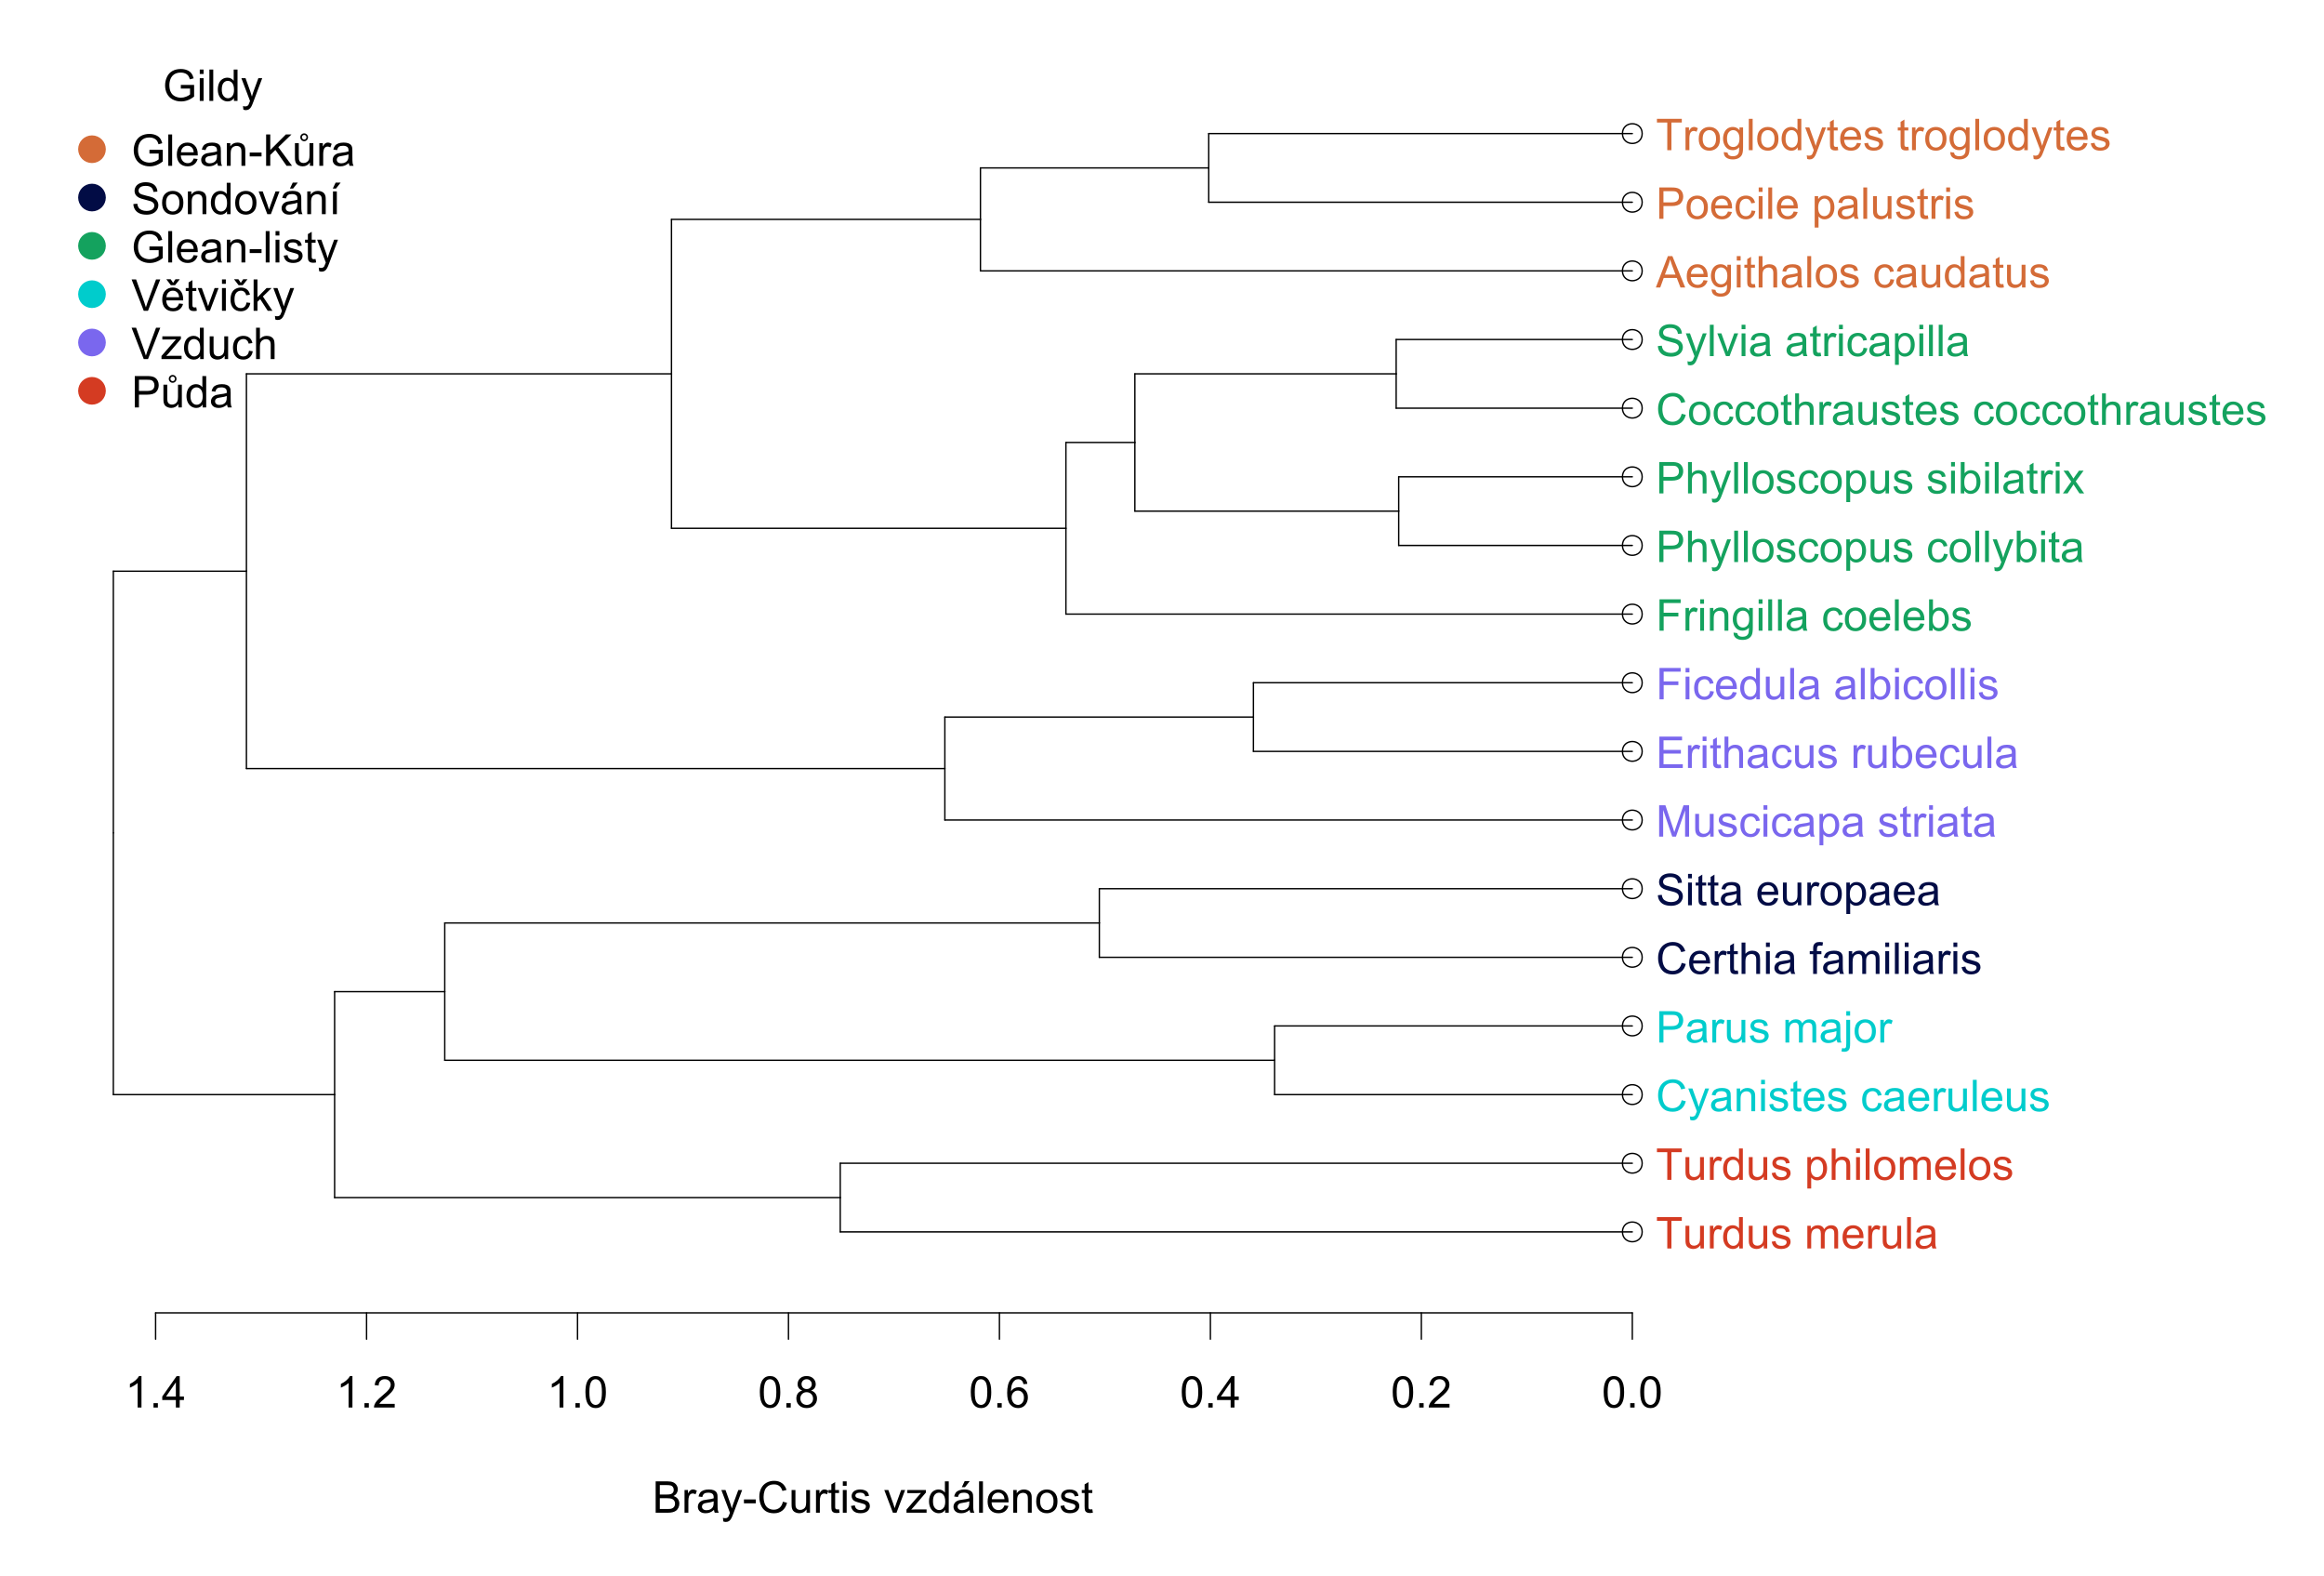 <?xml version="1.0" encoding="UTF-8"?>
<svg xmlns="http://www.w3.org/2000/svg" xmlns:xlink="http://www.w3.org/1999/xlink" width="1273" height="863" viewBox="0 0 1273 863">
<defs>
<g>
<g id="glyph-0-0">
<path d="M 8.941 0 L 6.832 0 L 6.832 -13.441 C 6.324 -12.957 5.656 -12.473 4.836 -11.988 C 4.008 -11.504 3.27 -11.141 2.613 -10.898 L 2.613 -12.938 C 3.793 -13.492 4.824 -14.164 5.707 -14.953 C 6.59 -15.742 7.215 -16.508 7.582 -17.25 L 8.941 -17.25 Z M 8.941 0 "/>
</g>
<g id="glyph-0-1">
<path d="M 2.18 0 L 2.18 -2.402 L 4.582 -2.402 L 4.582 0 Z M 2.18 0 "/>
</g>
<g id="glyph-0-2">
<path d="M 7.758 0 L 7.758 -4.113 L 0.305 -4.113 L 0.305 -6.047 L 8.145 -17.18 L 9.867 -17.18 L 9.867 -6.047 L 12.188 -6.047 L 12.188 -4.113 L 9.867 -4.113 L 9.867 0 L 7.758 0 M 7.758 -6.047 L 7.758 -13.793 L 2.379 -6.047 Z M 7.758 -6.047 "/>
</g>
<g id="glyph-0-3">
<path d="M 12.082 -2.027 L 12.082 0 L 0.727 0 C 0.711 -0.508 0.793 -0.996 0.973 -1.465 C 1.262 -2.238 1.723 -3 2.359 -3.75 C 2.996 -4.5 3.918 -5.367 5.121 -6.352 C 6.988 -7.883 8.25 -9.094 8.906 -9.992 C 9.562 -10.883 9.891 -11.73 9.891 -12.527 C 9.891 -13.363 9.594 -14.07 8.992 -14.641 C 8.398 -15.219 7.617 -15.504 6.656 -15.504 C 5.641 -15.504 4.828 -15.199 4.219 -14.59 C 3.609 -13.98 3.301 -13.137 3.293 -12.059 L 1.125 -12.281 C 1.273 -13.898 1.832 -15.129 2.801 -15.977 C 3.77 -16.824 5.07 -17.25 6.703 -17.25 C 8.352 -17.25 9.656 -16.793 10.617 -15.879 C 11.578 -14.965 12.059 -13.832 12.059 -12.48 C 12.059 -11.793 11.918 -11.117 11.637 -10.453 C 11.355 -9.789 10.887 -9.09 10.234 -8.355 C 9.582 -7.621 8.5 -6.613 6.984 -5.332 C 5.719 -4.27 4.906 -3.547 4.547 -3.172 C 4.188 -2.789 3.891 -2.41 3.656 -2.027 Z M 12.082 -2.027 "/>
</g>
<g id="glyph-0-4">
<path d="M 0.996 -8.473 C 0.996 -10.504 1.203 -12.137 1.625 -13.375 C 2.039 -14.613 2.66 -15.57 3.484 -16.242 C 4.309 -16.914 5.348 -17.25 6.598 -17.25 C 7.52 -17.25 8.328 -17.062 9.023 -16.695 C 9.719 -16.32 10.293 -15.785 10.746 -15.086 C 11.199 -14.387 11.555 -13.535 11.812 -12.531 C 12.07 -11.527 12.199 -10.176 12.199 -8.473 C 12.199 -6.457 11.992 -4.828 11.578 -3.594 C 11.164 -2.355 10.543 -1.395 9.719 -0.719 C 8.895 -0.047 7.855 0.293 6.598 0.293 C 4.941 0.293 3.641 -0.301 2.695 -1.488 C 1.562 -2.918 0.996 -5.246 0.996 -8.473 M 3.164 -8.473 C 3.164 -5.652 3.492 -3.773 4.156 -2.844 C 4.812 -1.906 5.629 -1.441 6.598 -1.441 C 7.566 -1.441 8.379 -1.91 9.039 -2.848 C 9.699 -3.785 10.031 -5.66 10.031 -8.473 C 10.031 -11.301 9.699 -13.18 9.039 -14.109 C 8.379 -15.039 7.559 -15.504 6.574 -15.504 C 5.605 -15.504 4.832 -15.094 4.254 -14.273 C 3.527 -13.227 3.164 -11.293 3.164 -8.473 Z M 3.164 -8.473 "/>
</g>
<g id="glyph-0-5">
<path d="M 4.242 -9.316 C 3.367 -9.637 2.719 -10.094 2.297 -10.688 C 1.875 -11.281 1.664 -11.992 1.664 -12.82 C 1.664 -14.07 2.113 -15.121 3.012 -15.973 C 3.91 -16.824 5.105 -17.25 6.598 -17.25 C 8.098 -17.25 9.305 -16.812 10.219 -15.945 C 11.133 -15.07 11.59 -14.012 11.59 -12.762 C 11.59 -11.965 11.379 -11.27 10.961 -10.68 C 10.543 -10.09 9.91 -9.637 9.059 -9.316 C 10.113 -8.973 10.914 -8.418 11.469 -7.652 C 12.016 -6.887 12.293 -5.973 12.293 -4.91 C 12.293 -3.441 11.773 -2.207 10.734 -1.207 C 9.695 -0.207 8.328 0.293 6.633 0.293 C 4.938 0.293 3.57 -0.211 2.531 -1.211 C 1.492 -2.215 0.973 -3.469 0.973 -4.969 C 0.973 -6.086 1.254 -7.02 1.82 -7.773 C 2.387 -8.527 3.195 -9.043 4.242 -9.316 M 3.82 -12.891 C 3.82 -12.078 4.082 -11.414 4.605 -10.898 C 5.129 -10.383 5.809 -10.125 6.645 -10.125 C 7.457 -10.125 8.121 -10.379 8.641 -10.891 C 9.16 -11.402 9.422 -12.031 9.422 -12.773 C 9.422 -13.547 9.152 -14.195 8.617 -14.727 C 8.082 -15.25 7.418 -15.516 6.621 -15.516 C 5.816 -15.516 5.148 -15.258 4.617 -14.742 C 4.086 -14.227 3.82 -13.609 3.82 -12.891 M 3.141 -4.957 C 3.141 -4.355 3.281 -3.773 3.57 -3.211 C 3.852 -2.648 4.277 -2.211 4.84 -1.906 C 5.402 -1.594 6.008 -1.441 6.656 -1.441 C 7.664 -1.441 8.496 -1.766 9.152 -2.414 C 9.809 -3.062 10.137 -3.887 10.137 -4.887 C 10.137 -5.902 9.797 -6.742 9.125 -7.406 C 8.445 -8.07 7.602 -8.402 6.586 -8.402 C 5.594 -8.402 4.77 -8.074 4.117 -7.418 C 3.465 -6.762 3.141 -5.941 3.141 -4.957 Z M 3.141 -4.957 "/>
</g>
<g id="glyph-0-6">
<path d="M 11.941 -12.973 L 9.844 -12.809 C 9.656 -13.637 9.391 -14.238 9.047 -14.613 C 8.477 -15.215 7.773 -15.516 6.938 -15.516 C 6.266 -15.516 5.676 -15.328 5.168 -14.953 C 4.504 -14.469 3.98 -13.762 3.598 -12.832 C 3.215 -11.902 3.016 -10.578 3 -8.859 C 3.508 -9.633 4.129 -10.207 4.863 -10.582 C 5.598 -10.957 6.367 -11.145 7.172 -11.145 C 8.578 -11.145 9.773 -10.625 10.766 -9.594 C 11.75 -8.555 12.246 -7.219 12.246 -5.578 C 12.246 -4.5 12.012 -3.5 11.547 -2.57 C 11.082 -1.648 10.445 -0.938 9.633 -0.445 C 8.82 0.047 7.898 0.293 6.867 0.293 C 5.109 0.293 3.676 -0.355 2.566 -1.648 C 1.457 -2.938 0.902 -5.07 0.902 -8.039 C 0.902 -11.359 1.516 -13.773 2.742 -15.281 C 3.812 -16.594 5.254 -17.25 7.066 -17.25 C 8.418 -17.25 9.523 -16.871 10.391 -16.113 C 11.25 -15.355 11.77 -14.309 11.941 -12.973 M 3.328 -5.566 C 3.328 -4.84 3.48 -4.145 3.789 -3.48 C 4.098 -2.816 4.531 -2.309 5.086 -1.961 C 5.641 -1.613 6.223 -1.441 6.832 -1.441 C 7.723 -1.441 8.488 -1.801 9.129 -2.52 C 9.77 -3.238 10.09 -4.215 10.09 -5.449 C 10.09 -6.637 9.773 -7.57 9.141 -8.258 C 8.508 -8.938 7.711 -9.281 6.75 -9.281 C 5.797 -9.281 4.988 -8.938 4.324 -8.258 C 3.66 -7.57 3.328 -6.676 3.328 -5.566 Z M 3.328 -5.566 "/>
</g>
<g id="glyph-0-7">
<path d="M 1.758 0 L 1.758 -17.18 L 8.203 -17.18 C 9.516 -17.18 10.566 -17.004 11.359 -16.656 C 12.152 -16.309 12.773 -15.773 13.227 -15.055 C 13.672 -14.328 13.898 -13.574 13.898 -12.785 C 13.898 -12.051 13.699 -11.359 13.301 -10.711 C 12.902 -10.062 12.301 -9.539 11.496 -9.141 C 12.535 -8.836 13.332 -8.316 13.891 -7.582 C 14.449 -6.848 14.73 -5.98 14.73 -4.98 C 14.73 -4.176 14.562 -3.43 14.219 -2.734 C 13.883 -2.047 13.461 -1.512 12.961 -1.137 C 12.461 -0.762 11.832 -0.477 11.078 -0.289 C 10.324 -0.098 9.402 0 8.309 0 L 1.758 0 M 4.031 -9.961 L 7.746 -9.961 C 8.754 -9.961 9.477 -10.027 9.914 -10.16 C 10.492 -10.332 10.93 -10.617 11.219 -11.016 C 11.516 -11.414 11.66 -11.914 11.66 -12.516 C 11.66 -13.086 11.523 -13.586 11.25 -14.023 C 10.977 -14.453 10.586 -14.75 10.078 -14.914 C 9.57 -15.07 8.699 -15.152 7.465 -15.152 L 4.031 -15.152 L 4.031 -9.961 M 4.031 -2.027 L 8.309 -2.027 C 9.043 -2.027 9.559 -2.055 9.855 -2.109 C 10.379 -2.203 10.816 -2.359 11.168 -2.578 C 11.52 -2.797 11.809 -3.113 12.035 -3.531 C 12.262 -3.949 12.375 -4.434 12.375 -4.98 C 12.375 -5.621 12.211 -6.176 11.883 -6.648 C 11.555 -7.121 11.098 -7.453 10.516 -7.648 C 9.934 -7.836 9.098 -7.934 8.004 -7.934 L 4.031 -7.934 Z M 4.031 -2.027 "/>
</g>
<g id="glyph-0-8">
<path d="M 1.559 0 L 1.559 -12.445 L 3.457 -12.445 L 3.457 -10.559 C 3.941 -11.441 4.391 -12.023 4.797 -12.305 C 5.207 -12.586 5.66 -12.727 6.152 -12.727 C 6.863 -12.727 7.586 -12.5 8.32 -12.047 L 7.594 -10.09 C 7.078 -10.395 6.562 -10.547 6.047 -10.547 C 5.586 -10.547 5.172 -10.406 4.805 -10.133 C 4.438 -9.852 4.176 -9.469 4.02 -8.977 C 3.785 -8.227 3.668 -7.406 3.668 -6.516 L 3.668 0 Z M 1.559 0 "/>
</g>
<g id="glyph-0-9">
<path d="M 9.703 -1.535 C 8.922 -0.871 8.168 -0.402 7.445 -0.129 C 6.723 0.145 5.949 0.281 5.121 0.281 C 3.754 0.281 2.703 -0.055 1.969 -0.719 C 1.234 -1.387 0.867 -2.242 0.867 -3.281 C 0.867 -3.891 1.004 -4.445 1.281 -4.953 C 1.559 -5.453 1.922 -5.859 2.375 -6.164 C 2.82 -6.469 3.328 -6.699 3.891 -6.855 C 4.305 -6.965 4.93 -7.07 5.766 -7.172 C 7.469 -7.375 8.723 -7.617 9.527 -7.898 C 9.535 -8.188 9.539 -8.371 9.539 -8.449 C 9.539 -9.309 9.34 -9.914 8.941 -10.266 C 8.402 -10.742 7.602 -10.98 6.539 -10.98 C 5.547 -10.98 4.812 -10.805 4.344 -10.461 C 3.867 -10.109 3.52 -9.496 3.293 -8.613 L 1.23 -8.895 C 1.418 -9.777 1.727 -10.488 2.156 -11.031 C 2.586 -11.574 3.207 -11.992 4.02 -12.289 C 4.832 -12.578 5.773 -12.727 6.844 -12.727 C 7.906 -12.727 8.77 -12.602 9.434 -12.352 C 10.098 -12.102 10.586 -11.785 10.898 -11.406 C 11.211 -11.027 11.43 -10.551 11.555 -9.973 C 11.625 -9.613 11.66 -8.965 11.66 -8.027 L 11.66 -5.215 C 11.66 -3.254 11.703 -2.012 11.797 -1.492 C 11.883 -0.973 12.062 -0.477 12.328 0 L 10.125 0 C 9.906 -0.438 9.766 -0.949 9.703 -1.535 M 9.527 -6.246 C 8.762 -5.934 7.613 -5.668 6.082 -5.449 C 5.215 -5.324 4.602 -5.184 4.242 -5.027 C 3.883 -4.871 3.605 -4.641 3.41 -4.344 C 3.215 -4.039 3.117 -3.707 3.117 -3.34 C 3.117 -2.777 3.328 -2.309 3.758 -1.934 C 4.18 -1.559 4.805 -1.371 5.625 -1.371 C 6.438 -1.371 7.16 -1.547 7.793 -1.906 C 8.426 -2.258 8.891 -2.746 9.188 -3.363 C 9.414 -3.84 9.527 -4.543 9.527 -5.473 Z M 9.527 -6.246 "/>
</g>
<g id="glyph-0-10">
<path d="M 1.488 4.793 L 1.254 2.812 C 1.715 2.938 2.117 3 2.461 3 C 2.93 3 3.305 2.922 3.586 2.766 C 3.867 2.609 4.098 2.391 4.277 2.109 C 4.41 1.898 4.625 1.375 4.922 0.539 C 4.961 0.422 5.023 0.25 5.109 0.023 L 0.387 -12.445 L 2.66 -12.445 L 5.25 -5.238 C 5.586 -4.324 5.887 -3.363 6.152 -2.355 C 6.395 -3.324 6.684 -4.27 7.02 -5.191 L 9.68 -12.445 L 11.789 -12.445 L 7.055 0.211 C 6.547 1.578 6.152 2.52 5.871 3.035 C 5.496 3.73 5.066 4.238 4.582 4.562 C 4.098 4.887 3.52 5.051 2.848 5.051 C 2.441 5.051 1.988 4.965 1.488 4.793 Z M 1.488 4.793 "/>
</g>
<g id="glyph-0-11">
<path d="M 0.762 -5.156 L 0.762 -7.277 L 7.242 -7.277 L 7.242 -5.156 Z M 0.762 -5.156 "/>
</g>
<g id="glyph-0-12">
<path d="M 14.109 -6.023 L 16.383 -5.449 C 15.906 -3.582 15.047 -2.156 13.812 -1.18 C 12.57 -0.199 11.059 0.293 9.27 0.293 C 7.418 0.293 5.914 -0.086 4.75 -0.836 C 3.594 -1.59 2.707 -2.684 2.102 -4.113 C 1.496 -5.543 1.195 -7.078 1.195 -8.719 C 1.195 -10.508 1.535 -12.066 2.219 -13.398 C 2.902 -14.73 3.875 -15.742 5.141 -16.438 C 6.398 -17.125 7.789 -17.473 9.305 -17.473 C 11.023 -17.473 12.469 -17.035 13.641 -16.16 C 14.812 -15.285 15.629 -14.055 16.09 -12.469 L 13.852 -11.941 C 13.453 -13.191 12.875 -14.102 12.117 -14.672 C 11.359 -15.242 10.406 -15.527 9.258 -15.527 C 7.938 -15.527 6.832 -15.211 5.945 -14.578 C 5.059 -13.945 4.438 -13.094 4.078 -12.031 C 3.719 -10.961 3.539 -9.863 3.539 -8.73 C 3.539 -7.27 3.75 -5.992 4.18 -4.906 C 4.602 -3.812 5.266 -3 6.164 -2.461 C 7.062 -1.922 8.035 -1.652 9.082 -1.652 C 10.355 -1.652 11.434 -2.02 12.316 -2.754 C 13.199 -3.488 13.797 -4.578 14.109 -6.023 Z M 14.109 -6.023 "/>
</g>
<g id="glyph-0-13">
<path d="M 9.738 0 L 9.738 -1.828 C 8.77 -0.422 7.453 0.281 5.789 0.281 C 5.055 0.281 4.367 0.141 3.734 -0.141 C 3.094 -0.422 2.621 -0.773 2.312 -1.203 C 2.004 -1.625 1.789 -2.148 1.664 -2.766 C 1.578 -3.18 1.535 -3.836 1.535 -4.734 L 1.535 -12.445 L 3.645 -12.445 L 3.645 -5.543 C 3.645 -4.441 3.688 -3.699 3.773 -3.316 C 3.906 -2.762 4.188 -2.328 4.617 -2.008 C 5.047 -1.695 5.578 -1.535 6.211 -1.535 C 6.844 -1.535 7.438 -1.695 7.992 -2.023 C 8.547 -2.344 8.938 -2.785 9.172 -3.344 C 9.398 -3.902 9.516 -4.715 9.516 -5.777 L 9.516 -12.445 L 11.625 -12.445 L 11.625 0 Z M 9.738 0 "/>
</g>
<g id="glyph-0-14">
<path d="M 6.188 -1.887 L 6.492 -0.023 C 5.898 0.102 5.367 0.164 4.898 0.164 C 4.133 0.164 3.539 0.043 3.117 -0.199 C 2.695 -0.441 2.398 -0.762 2.227 -1.156 C 2.055 -1.547 1.969 -2.379 1.969 -3.645 L 1.969 -10.805 L 0.422 -10.805 L 0.422 -12.445 L 1.969 -12.445 L 1.969 -15.527 L 4.066 -16.793 L 4.066 -12.445 L 6.188 -12.445 L 6.188 -10.805 L 4.066 -10.805 L 4.066 -3.527 C 4.066 -2.926 4.102 -2.539 4.18 -2.367 C 4.25 -2.195 4.371 -2.059 4.539 -1.957 C 4.707 -1.855 4.949 -1.805 5.262 -1.805 C 5.496 -1.805 5.805 -1.832 6.188 -1.887 Z M 6.188 -1.887 "/>
</g>
<g id="glyph-0-15">
<path d="M 1.594 -14.754 L 1.594 -17.18 L 3.703 -17.18 L 3.703 -14.754 L 1.594 -14.754 M 1.594 0 L 1.594 -12.445 L 3.703 -12.445 L 3.703 0 Z M 1.594 0 "/>
</g>
<g id="glyph-0-16">
<path d="M 0.738 -3.715 L 2.824 -4.043 C 2.941 -3.207 3.266 -2.566 3.805 -2.121 C 4.336 -1.676 5.086 -1.453 6.047 -1.453 C 7.016 -1.453 7.734 -1.648 8.203 -2.047 C 8.672 -2.438 8.906 -2.902 8.906 -3.434 C 8.906 -3.91 8.699 -4.285 8.285 -4.559 C 7.996 -4.746 7.277 -4.984 6.129 -5.273 C 4.582 -5.664 3.508 -6 2.914 -6.289 C 2.312 -6.57 1.859 -6.969 1.555 -7.469 C 1.242 -7.977 1.09 -8.531 1.09 -9.141 C 1.09 -9.695 1.215 -10.207 1.469 -10.68 C 1.723 -11.152 2.07 -11.547 2.508 -11.859 C 2.836 -12.102 3.281 -12.305 3.852 -12.477 C 4.414 -12.641 5.023 -12.727 5.672 -12.727 C 6.648 -12.727 7.508 -12.586 8.242 -12.305 C 8.98 -12.023 9.527 -11.641 9.879 -11.164 C 10.23 -10.68 10.473 -10.039 10.605 -9.234 L 8.543 -8.953 C 8.449 -9.594 8.176 -10.094 7.727 -10.453 C 7.277 -10.812 6.645 -10.992 5.824 -10.992 C 4.855 -10.992 4.164 -10.832 3.75 -10.512 C 3.336 -10.191 3.129 -9.816 3.129 -9.387 C 3.129 -9.113 3.215 -8.867 3.387 -8.648 C 3.559 -8.422 3.828 -8.234 4.195 -8.086 C 4.406 -8.008 5.027 -7.828 6.059 -7.547 C 7.551 -7.148 8.59 -6.82 9.18 -6.57 C 9.77 -6.312 10.234 -5.945 10.57 -5.461 C 10.906 -4.977 11.074 -4.375 11.074 -3.656 C 11.074 -2.953 10.867 -2.289 10.461 -1.672 C 10.047 -1.047 9.457 -0.566 8.684 -0.227 C 7.91 0.109 7.035 0.281 6.059 0.281 C 4.441 0.281 3.207 -0.055 2.359 -0.727 C 1.516 -1.398 0.973 -2.395 0.738 -3.715 Z M 0.738 -3.715 "/>
</g>
<g id="glyph-0-17">
</g>
<g id="glyph-0-18">
<path d="M 5.039 0 L 0.305 -12.445 L 2.531 -12.445 L 5.203 -4.992 C 5.492 -4.188 5.758 -3.352 6 -2.484 C 6.188 -3.141 6.449 -3.93 6.785 -4.852 L 9.551 -12.445 L 11.719 -12.445 L 7.008 0 Z M 5.039 0 "/>
</g>
<g id="glyph-0-19">
<path d="M 0.469 0 L 0.469 -1.711 L 8.391 -10.805 C 7.492 -10.758 6.699 -10.734 6.012 -10.734 L 0.938 -10.734 L 0.938 -12.445 L 11.109 -12.445 L 11.109 -11.051 L 4.371 -3.152 L 3.07 -1.711 C 4.016 -1.781 4.902 -1.816 5.73 -1.816 L 11.484 -1.816 L 11.484 0 Z M 0.469 0 "/>
</g>
<g id="glyph-0-20">
<path d="M 9.656 0 L 9.656 -1.57 C 8.867 -0.336 7.707 0.281 6.176 0.281 C 5.184 0.281 4.273 0.008 3.438 -0.539 C 2.609 -1.086 1.961 -1.848 1.508 -2.828 C 1.047 -3.809 0.82 -4.938 0.82 -6.211 C 0.82 -7.453 1.027 -8.578 1.441 -9.594 C 1.855 -10.602 2.477 -11.379 3.305 -11.918 C 4.133 -12.457 5.059 -12.727 6.082 -12.727 C 6.832 -12.727 7.5 -12.57 8.086 -12.25 C 8.672 -11.934 9.148 -11.523 9.516 -11.016 L 9.516 -17.18 L 11.613 -17.18 L 11.613 0 L 9.656 0 M 2.988 -6.211 C 2.988 -4.617 3.324 -3.426 3.996 -2.637 C 4.668 -1.848 5.461 -1.453 6.375 -1.453 C 7.297 -1.453 8.078 -1.828 8.727 -2.586 C 9.367 -3.336 9.691 -4.488 9.691 -6.035 C 9.691 -7.738 9.363 -8.988 8.707 -9.785 C 8.051 -10.582 7.242 -10.98 6.281 -10.98 C 5.344 -10.98 4.559 -10.598 3.93 -9.832 C 3.301 -9.066 2.988 -7.859 2.988 -6.211 Z M 2.988 -6.211 "/>
</g>
<g id="glyph-0-21">
<path d="M 9.703 -1.535 C 8.922 -0.871 8.168 -0.402 7.445 -0.129 C 6.723 0.145 5.949 0.281 5.121 0.281 C 3.754 0.281 2.703 -0.055 1.969 -0.719 C 1.234 -1.387 0.867 -2.242 0.867 -3.281 C 0.867 -3.891 1.004 -4.445 1.281 -4.953 C 1.559 -5.453 1.922 -5.859 2.375 -6.164 C 2.82 -6.469 3.328 -6.699 3.891 -6.855 C 4.305 -6.965 4.93 -7.07 5.766 -7.172 C 7.469 -7.375 8.723 -7.617 9.527 -7.898 C 9.535 -8.188 9.539 -8.371 9.539 -8.449 C 9.539 -9.309 9.34 -9.914 8.941 -10.266 C 8.402 -10.742 7.602 -10.98 6.539 -10.98 C 5.547 -10.98 4.812 -10.805 4.344 -10.461 C 3.867 -10.109 3.52 -9.496 3.293 -8.613 L 1.23 -8.895 C 1.418 -9.777 1.727 -10.488 2.156 -11.031 C 2.586 -11.574 3.207 -11.992 4.02 -12.289 C 4.832 -12.578 5.773 -12.727 6.844 -12.727 C 7.906 -12.727 8.77 -12.602 9.434 -12.352 C 10.098 -12.102 10.586 -11.785 10.898 -11.406 C 11.211 -11.027 11.43 -10.551 11.555 -9.973 C 11.625 -9.613 11.66 -8.965 11.66 -8.027 L 11.66 -5.215 C 11.66 -3.254 11.703 -2.012 11.797 -1.492 C 11.883 -0.973 12.062 -0.477 12.328 0 L 10.125 0 C 9.906 -0.438 9.766 -0.949 9.703 -1.535 M 9.527 -6.246 C 8.762 -5.934 7.613 -5.668 6.082 -5.449 C 5.215 -5.324 4.602 -5.184 4.242 -5.027 C 3.883 -4.871 3.605 -4.641 3.41 -4.344 C 3.215 -4.039 3.117 -3.707 3.117 -3.34 C 3.117 -2.777 3.328 -2.309 3.758 -1.934 C 4.18 -1.559 4.805 -1.371 5.625 -1.371 C 6.438 -1.371 7.16 -1.547 7.793 -1.906 C 8.426 -2.258 8.891 -2.746 9.188 -3.363 C 9.414 -3.84 9.527 -4.543 9.527 -5.473 L 9.527 -6.246 M 5.426 -13.992 L 6.984 -17.273 L 9.75 -17.273 L 7.172 -13.992 Z M 5.426 -13.992 "/>
</g>
<g id="glyph-0-22">
<path d="M 1.535 0 L 1.535 -17.18 L 3.645 -17.18 L 3.645 0 Z M 1.535 0 "/>
</g>
<g id="glyph-0-23">
<path d="M 10.102 -4.008 L 12.281 -3.738 C 11.938 -2.465 11.301 -1.477 10.371 -0.773 C 9.441 -0.07 8.254 0.281 6.809 0.281 C 4.988 0.281 3.547 -0.281 2.477 -1.398 C 1.414 -2.52 0.879 -4.094 0.879 -6.117 C 0.879 -8.211 1.418 -9.836 2.496 -10.992 C 3.574 -12.148 4.973 -12.727 6.691 -12.727 C 8.355 -12.727 9.715 -12.16 10.77 -11.027 C 11.824 -9.895 12.352 -8.301 12.352 -6.246 C 12.352 -6.121 12.348 -5.934 12.34 -5.684 L 3.059 -5.684 C 3.137 -4.316 3.523 -3.27 4.219 -2.543 C 4.914 -1.816 5.781 -1.453 6.82 -1.453 C 7.594 -1.453 8.254 -1.656 8.801 -2.062 C 9.348 -2.469 9.781 -3.117 10.102 -4.008 M 3.176 -7.418 L 10.125 -7.418 C 10.031 -8.465 9.766 -9.25 9.328 -9.773 C 8.656 -10.586 7.785 -10.992 6.715 -10.992 C 5.746 -10.992 4.93 -10.668 4.273 -10.02 C 3.609 -9.371 3.246 -8.504 3.176 -7.418 Z M 3.176 -7.418 "/>
</g>
<g id="glyph-0-24">
<path d="M 1.582 0 L 1.582 -12.445 L 3.48 -12.445 L 3.48 -10.676 C 4.395 -12.043 5.715 -12.727 7.441 -12.727 C 8.191 -12.727 8.879 -12.594 9.508 -12.32 C 10.137 -12.055 10.609 -11.699 10.922 -11.262 C 11.234 -10.824 11.453 -10.305 11.578 -9.703 C 11.656 -9.312 11.695 -8.629 11.695 -7.652 L 11.695 0 L 9.586 0 L 9.586 -7.57 C 9.586 -8.43 9.504 -9.07 9.34 -9.5 C 9.176 -9.922 8.883 -10.262 8.469 -10.516 C 8.047 -10.77 7.559 -10.898 6.996 -10.898 C 6.098 -10.898 5.32 -10.613 4.672 -10.043 C 4.016 -9.473 3.691 -8.391 3.691 -6.797 L 3.691 0 Z M 1.582 0 "/>
</g>
<g id="glyph-0-25">
<path d="M 0.797 -6.223 C 0.797 -8.527 1.438 -10.234 2.719 -11.344 C 3.789 -12.266 5.094 -12.727 6.633 -12.727 C 8.344 -12.727 9.742 -12.164 10.828 -11.047 C 11.914 -9.922 12.457 -8.375 12.457 -6.398 C 12.457 -4.797 12.219 -3.535 11.734 -2.617 C 11.258 -1.699 10.555 -0.988 9.641 -0.48 C 8.719 0.027 7.719 0.281 6.633 0.281 C 4.891 0.281 3.48 -0.277 2.406 -1.395 C 1.332 -2.512 0.797 -4.121 0.797 -6.223 M 2.965 -6.223 C 2.965 -4.629 3.312 -3.434 4.008 -2.641 C 4.703 -1.852 5.578 -1.453 6.633 -1.453 C 7.68 -1.453 8.551 -1.852 9.246 -2.648 C 9.941 -3.445 10.289 -4.66 10.289 -6.293 C 10.289 -7.832 9.938 -8.996 9.242 -9.789 C 8.539 -10.582 7.672 -10.98 6.633 -10.98 C 5.578 -10.98 4.703 -10.586 4.008 -9.797 C 3.312 -9.008 2.965 -7.816 2.965 -6.223 Z M 2.965 -6.223 "/>
</g>
<g id="glyph-0-26">
<path d="M 6.223 0 L 6.223 -15.152 L 0.562 -15.152 L 0.562 -17.18 L 14.18 -17.18 L 14.18 -15.152 L 8.496 -15.152 L 8.496 0 Z M 6.223 0 "/>
</g>
<g id="glyph-0-27">
<path d="M 1.582 0 L 1.582 -12.445 L 3.469 -12.445 L 3.469 -10.699 C 3.859 -11.309 4.379 -11.797 5.027 -12.172 C 5.676 -12.539 6.414 -12.727 7.242 -12.727 C 8.164 -12.727 8.918 -12.535 9.508 -12.152 C 10.098 -11.77 10.516 -11.234 10.758 -10.547 C 11.742 -12 13.023 -12.727 14.602 -12.727 C 15.836 -12.727 16.785 -12.383 17.449 -11.703 C 18.113 -11.016 18.445 -9.965 18.445 -8.543 L 18.445 0 L 16.348 0 L 16.348 -7.84 C 16.348 -8.684 16.277 -9.289 16.141 -9.664 C 16.004 -10.031 15.758 -10.332 15.398 -10.559 C 15.039 -10.785 14.617 -10.898 14.133 -10.898 C 13.258 -10.898 12.531 -10.605 11.953 -10.023 C 11.375 -9.441 11.086 -8.512 11.086 -7.23 L 11.086 0 L 8.977 0 L 8.977 -8.086 C 8.977 -9.023 8.805 -9.727 8.461 -10.195 C 8.117 -10.664 7.555 -10.898 6.773 -10.898 C 6.18 -10.898 5.633 -10.742 5.125 -10.43 C 4.625 -10.117 4.258 -9.66 4.031 -9.059 C 3.805 -8.457 3.691 -7.59 3.691 -6.457 L 3.691 0 Z M 1.582 0 "/>
</g>
<g id="glyph-0-28">
<path d="M 1.582 4.77 L 1.582 -12.445 L 3.504 -12.445 L 3.504 -10.828 C 3.957 -11.461 4.469 -11.934 5.039 -12.25 C 5.609 -12.57 6.301 -12.727 7.113 -12.727 C 8.176 -12.727 9.113 -12.453 9.926 -11.906 C 10.738 -11.359 11.352 -10.586 11.766 -9.594 C 12.18 -8.594 12.387 -7.504 12.387 -6.316 C 12.387 -5.043 12.156 -3.898 11.703 -2.875 C 11.242 -1.859 10.578 -1.074 9.711 -0.531 C 8.836 0.008 7.922 0.281 6.961 0.281 C 6.258 0.281 5.625 0.133 5.07 -0.164 C 4.508 -0.461 4.051 -0.836 3.691 -1.289 L 3.691 4.77 L 1.582 4.77 M 3.492 -6.152 C 3.492 -4.551 3.816 -3.367 4.465 -2.602 C 5.113 -1.836 5.898 -1.453 6.82 -1.453 C 7.758 -1.453 8.562 -1.852 9.227 -2.641 C 9.895 -3.434 10.23 -4.664 10.23 -6.328 C 10.23 -7.914 9.902 -9.102 9.25 -9.891 C 8.598 -10.68 7.82 -11.074 6.914 -11.074 C 6.016 -11.074 5.219 -10.652 4.531 -9.812 C 3.836 -8.973 3.492 -7.754 3.492 -6.152 Z M 3.492 -6.152 "/>
</g>
<g id="glyph-0-29">
<path d="M 1.582 0 L 1.582 -17.18 L 3.691 -17.18 L 3.691 -11.016 C 4.676 -12.156 5.918 -12.727 7.418 -12.727 C 8.34 -12.727 9.141 -12.547 9.82 -12.18 C 10.5 -11.816 10.984 -11.316 11.281 -10.676 C 11.57 -10.035 11.719 -9.105 11.719 -7.887 L 11.719 0 L 9.609 0 L 9.609 -7.887 C 9.609 -8.941 9.383 -9.711 8.922 -10.188 C 8.469 -10.672 7.82 -10.91 6.984 -10.91 C 6.359 -10.91 5.77 -10.746 5.219 -10.422 C 4.672 -10.098 4.277 -9.66 4.043 -9.105 C 3.809 -8.551 3.691 -7.785 3.691 -6.809 L 3.691 0 Z M 1.582 0 "/>
</g>
<g id="glyph-0-30">
<path d="M 9.703 -4.559 L 11.777 -4.289 C 11.551 -2.859 10.969 -1.742 10.039 -0.93 C 9.102 -0.125 7.957 0.281 6.598 0.281 C 4.895 0.281 3.523 -0.273 2.492 -1.391 C 1.453 -2.5 0.938 -4.098 0.938 -6.176 C 0.938 -7.52 1.16 -8.695 1.605 -9.703 C 2.051 -10.711 2.727 -11.465 3.641 -11.969 C 4.547 -12.477 5.539 -12.727 6.609 -12.727 C 7.961 -12.727 9.066 -12.383 9.926 -11.703 C 10.785 -11.016 11.336 -10.047 11.578 -8.789 L 9.527 -8.473 C 9.332 -9.309 8.984 -9.938 8.492 -10.359 C 7.992 -10.781 7.395 -10.992 6.691 -10.992 C 5.629 -10.992 4.766 -10.609 4.102 -9.852 C 3.438 -9.086 3.105 -7.883 3.105 -6.234 C 3.105 -4.562 3.426 -3.348 4.066 -2.59 C 4.707 -1.832 5.543 -1.453 6.574 -1.453 C 7.402 -1.453 8.094 -1.707 8.648 -2.215 C 9.203 -2.723 9.555 -3.504 9.703 -4.559 Z M 9.703 -4.559 "/>
</g>
<g id="glyph-0-31">
<path d="M 1.852 0 L 1.852 -17.18 L 8.332 -17.18 C 9.473 -17.18 10.344 -17.125 10.945 -17.016 C 11.789 -16.875 12.496 -16.605 13.066 -16.211 C 13.637 -15.816 14.094 -15.266 14.445 -14.555 C 14.789 -13.844 14.965 -13.062 14.965 -12.211 C 14.965 -10.75 14.5 -9.512 13.57 -8.5 C 12.641 -7.488 10.961 -6.984 8.531 -6.984 L 4.125 -6.984 L 4.125 0 L 1.852 0 M 4.125 -9.012 L 8.566 -9.012 C 10.035 -9.012 11.078 -9.285 11.695 -9.832 C 12.312 -10.379 12.621 -11.148 12.621 -12.141 C 12.621 -12.859 12.438 -13.473 12.078 -13.984 C 11.711 -14.496 11.234 -14.836 10.641 -15 C 10.258 -15.102 9.551 -15.152 8.52 -15.152 L 4.125 -15.152 Z M 4.125 -9.012 "/>
</g>
<g id="glyph-0-32">
<path d="M 1.57 -14.73 L 1.57 -17.18 L 3.68 -17.18 L 3.68 -14.73 L 1.57 -14.73 M -1.102 4.828 L -0.703 3.035 C -0.281 3.145 0.051 3.199 0.293 3.199 C 0.723 3.199 1.043 3.055 1.254 2.773 C 1.465 2.484 1.57 1.773 1.57 0.633 L 1.57 -12.445 L 3.68 -12.445 L 3.68 0.68 C 3.68 2.211 3.48 3.277 3.082 3.879 C 2.574 4.66 1.73 5.051 0.551 5.051 C -0.02 5.051 -0.57 4.977 -1.102 4.828 Z M -1.102 4.828 "/>
</g>
<g id="glyph-0-33">
<path d="M 2.086 0 L 2.086 -10.805 L 0.223 -10.805 L 0.223 -12.445 L 2.086 -12.445 L 2.086 -13.77 C 2.086 -14.605 2.16 -15.227 2.309 -15.633 C 2.512 -16.18 2.867 -16.625 3.383 -16.961 C 3.891 -17.305 4.609 -17.473 5.531 -17.473 C 6.125 -17.473 6.781 -17.402 7.5 -17.262 L 7.184 -15.422 C 6.746 -15.5 6.332 -15.539 5.941 -15.539 C 5.301 -15.539 4.848 -15.402 4.582 -15.129 C 4.316 -14.855 4.184 -14.344 4.184 -13.594 L 4.184 -12.445 L 6.609 -12.445 L 6.609 -10.805 L 4.184 -10.805 L 4.184 0 Z M 2.086 0 "/>
</g>
<g id="glyph-0-34">
<path d="M 1.078 -5.52 L 3.223 -5.707 C 3.324 -4.848 3.559 -4.141 3.93 -3.594 C 4.301 -3.039 4.879 -2.594 5.66 -2.258 C 6.441 -1.914 7.32 -1.746 8.297 -1.746 C 9.164 -1.746 9.93 -1.875 10.594 -2.133 C 11.258 -2.391 11.75 -2.742 12.078 -3.195 C 12.398 -3.641 12.562 -4.133 12.562 -4.664 C 12.562 -5.203 12.406 -5.672 12.094 -6.078 C 11.781 -6.477 11.266 -6.816 10.547 -7.09 C 10.086 -7.27 9.066 -7.547 7.488 -7.93 C 5.91 -8.305 4.805 -8.664 4.172 -9 C 3.352 -9.43 2.738 -9.961 2.336 -10.602 C 1.934 -11.234 1.734 -11.949 1.734 -12.738 C 1.734 -13.605 1.98 -14.414 2.473 -15.172 C 2.965 -15.922 3.684 -16.496 4.629 -16.887 C 5.574 -17.277 6.625 -17.473 7.781 -17.473 C 9.055 -17.473 10.18 -17.266 11.148 -16.859 C 12.125 -16.445 12.871 -15.844 13.395 -15.047 C 13.918 -14.25 14.199 -13.348 14.238 -12.34 L 12.059 -12.176 C 11.941 -13.262 11.543 -14.082 10.867 -14.637 C 10.191 -15.191 9.195 -15.469 7.875 -15.469 C 6.5 -15.469 5.496 -15.219 4.867 -14.711 C 4.238 -14.211 3.926 -13.602 3.926 -12.891 C 3.926 -12.273 4.148 -11.766 4.594 -11.367 C 5.031 -10.969 6.172 -10.559 8.023 -10.141 C 9.867 -9.723 11.137 -9.359 11.824 -9.047 C 12.824 -8.586 13.562 -8 14.039 -7.297 C 14.516 -6.586 14.754 -5.773 14.754 -4.852 C 14.754 -3.938 14.492 -3.078 13.969 -2.266 C 13.445 -1.461 12.691 -0.828 11.711 -0.383 C 10.73 0.066 9.629 0.293 8.402 0.293 C 6.848 0.293 5.543 0.066 4.492 -0.387 C 3.441 -0.84 2.617 -1.523 2.023 -2.43 C 1.422 -3.34 1.109 -4.371 1.078 -5.52 Z M 1.078 -5.52 "/>
</g>
<g id="glyph-0-35">
<path d="M 1.781 0 L 1.781 -17.18 L 5.203 -17.18 L 9.27 -5.016 C 9.645 -3.883 9.918 -3.035 10.09 -2.473 C 10.285 -3.098 10.59 -4.016 11.004 -5.227 L 15.117 -17.18 L 18.176 -17.18 L 18.176 0 L 15.984 0 L 15.984 -14.379 L 10.992 0 L 8.941 0 L 3.973 -14.625 L 3.973 0 Z M 1.781 0 "/>
</g>
<g id="glyph-0-36">
<path d="M 1.898 0 L 1.898 -17.18 L 14.32 -17.18 L 14.32 -15.152 L 4.172 -15.152 L 4.172 -9.891 L 13.676 -9.891 L 13.676 -7.875 L 4.172 -7.875 L 4.172 -2.027 L 14.719 -2.027 L 14.719 0 Z M 1.898 0 "/>
</g>
<g id="glyph-0-37">
<path d="M 3.527 0 L 1.57 0 L 1.57 -17.18 L 3.68 -17.18 L 3.68 -11.051 C 4.57 -12.168 5.707 -12.727 7.09 -12.727 C 7.855 -12.727 8.578 -12.57 9.266 -12.266 C 9.945 -11.953 10.508 -11.52 10.953 -10.961 C 11.391 -10.402 11.738 -9.73 11.988 -8.941 C 12.238 -8.152 12.363 -7.309 12.363 -6.41 C 12.363 -4.277 11.836 -2.629 10.781 -1.465 C 9.727 -0.301 8.461 0.281 6.984 0.281 C 5.516 0.281 4.363 -0.332 3.527 -1.559 L 3.527 0 M 3.504 -6.316 C 3.504 -4.824 3.707 -3.746 4.113 -3.082 C 4.777 -1.996 5.676 -1.453 6.809 -1.453 C 7.73 -1.453 8.527 -1.852 9.199 -2.656 C 9.871 -3.453 10.207 -4.648 10.207 -6.234 C 10.207 -7.859 9.883 -9.059 9.242 -9.832 C 8.594 -10.605 7.816 -10.992 6.902 -10.992 C 5.98 -10.992 5.184 -10.59 4.512 -9.789 C 3.84 -8.988 3.504 -7.832 3.504 -6.316 Z M 3.504 -6.316 "/>
</g>
<g id="glyph-0-38">
<path d="M 1.969 0 L 1.969 -17.18 L 13.559 -17.18 L 13.559 -15.152 L 4.242 -15.152 L 4.242 -9.832 L 12.305 -9.832 L 12.305 -7.805 L 4.242 -7.805 L 4.242 0 Z M 1.969 0 "/>
</g>
<g id="glyph-0-39">
<path d="M 1.195 1.031 L 3.246 1.336 C 3.332 1.969 3.57 2.43 3.961 2.719 C 4.484 3.109 5.199 3.305 6.105 3.305 C 7.082 3.305 7.836 3.109 8.367 2.719 C 8.898 2.328 9.258 1.781 9.445 1.078 C 9.555 0.648 9.605 -0.254 9.598 -1.629 C 8.676 -0.543 7.527 0 6.152 0 C 4.441 0 3.117 -0.617 2.18 -1.852 C 1.242 -3.086 0.773 -4.566 0.773 -6.293 C 0.773 -7.48 0.988 -8.574 1.418 -9.578 C 1.848 -10.582 2.469 -11.359 3.289 -11.906 C 4.102 -12.453 5.062 -12.727 6.164 -12.727 C 7.633 -12.727 8.844 -12.133 9.797 -10.945 L 9.797 -12.445 L 11.742 -12.445 L 11.742 -1.688 C 11.742 0.25 11.543 1.625 11.148 2.43 C 10.754 3.242 10.133 3.879 9.273 4.348 C 8.422 4.816 7.367 5.051 6.117 5.051 C 4.633 5.051 3.434 4.719 2.52 4.047 C 1.605 3.383 1.164 2.375 1.195 1.031 M 2.941 -6.445 C 2.941 -4.812 3.266 -3.621 3.914 -2.871 C 4.562 -2.121 5.375 -1.746 6.352 -1.746 C 7.32 -1.746 8.133 -2.117 8.789 -2.867 C 9.445 -3.609 9.773 -4.781 9.773 -6.375 C 9.773 -7.898 9.434 -9.047 8.758 -9.82 C 8.082 -10.594 7.27 -10.98 6.316 -10.98 C 5.379 -10.98 4.582 -10.602 3.926 -9.836 C 3.27 -9.078 2.941 -7.945 2.941 -6.445 Z M 2.941 -6.445 "/>
</g>
<g id="glyph-0-40">
<path d="M 0.176 0 L 4.723 -6.469 L 0.516 -12.445 L 3.152 -12.445 L 5.062 -9.527 C 5.422 -8.973 5.711 -8.508 5.93 -8.133 C 6.273 -8.648 6.59 -9.105 6.879 -9.504 L 8.977 -12.445 L 11.496 -12.445 L 7.195 -6.586 L 11.824 0 L 9.234 0 L 6.68 -3.867 L 6 -4.91 L 2.73 0 Z M 0.176 0 "/>
</g>
<g id="glyph-0-41">
<path d="M -0.035 0 L 6.562 -17.18 L 9.012 -17.18 L 16.043 0 L 13.453 0 L 11.449 -5.203 L 4.266 -5.203 L 2.379 0 L -0.035 0 M 4.922 -7.055 L 10.746 -7.055 L 8.953 -11.812 C 8.406 -13.258 8 -14.445 7.734 -15.375 C 7.516 -14.273 7.207 -13.18 6.809 -12.094 Z M 4.922 -7.055 "/>
</g>
<g id="glyph-0-42">
<path d="M 9.891 -6.738 L 9.891 -8.754 L 17.168 -8.766 L 17.168 -2.391 C 16.051 -1.5 14.898 -0.828 13.711 -0.383 C 12.523 0.066 11.305 0.293 10.055 0.293 C 8.367 0.293 6.832 -0.07 5.453 -0.789 C 4.074 -1.512 3.035 -2.559 2.332 -3.926 C 1.629 -5.293 1.277 -6.82 1.277 -8.508 C 1.277 -10.18 1.629 -11.738 2.328 -13.188 C 3.023 -14.637 4.031 -15.715 5.344 -16.418 C 6.656 -17.121 8.168 -17.473 9.879 -17.473 C 11.121 -17.473 12.242 -17.27 13.25 -16.867 C 14.25 -16.465 15.039 -15.906 15.609 -15.188 C 16.18 -14.469 16.613 -13.531 16.91 -12.375 L 14.859 -11.812 C 14.602 -12.688 14.281 -13.375 13.898 -13.875 C 13.516 -14.375 12.969 -14.773 12.258 -15.078 C 11.547 -15.375 10.758 -15.527 9.891 -15.527 C 8.852 -15.527 7.953 -15.367 7.195 -15.055 C 6.438 -14.734 5.824 -14.32 5.359 -13.805 C 4.895 -13.289 4.535 -12.723 4.277 -12.105 C 3.84 -11.043 3.621 -9.891 3.621 -8.648 C 3.621 -7.117 3.883 -5.836 4.414 -4.805 C 4.938 -3.773 5.707 -3.008 6.715 -2.508 C 7.723 -2.008 8.793 -1.758 9.926 -1.758 C 10.91 -1.758 11.871 -1.945 12.809 -2.328 C 13.746 -2.703 14.457 -3.109 14.941 -3.539 L 14.941 -6.738 Z M 9.891 -6.738 "/>
</g>
<g id="glyph-0-43">
<path d="M 1.758 0 L 1.758 -17.18 L 4.031 -17.18 L 4.031 -8.66 L 12.562 -17.18 L 15.645 -17.18 L 8.438 -10.219 L 15.961 0 L 12.961 0 L 6.844 -8.695 L 4.031 -5.953 L 4.031 0 Z M 1.758 0 "/>
</g>
<g id="glyph-0-44">
<path d="M 9.738 0 L 9.738 -1.828 C 8.77 -0.422 7.453 0.281 5.789 0.281 C 5.055 0.281 4.367 0.141 3.734 -0.141 C 3.094 -0.422 2.621 -0.773 2.312 -1.203 C 2.004 -1.625 1.789 -2.148 1.664 -2.766 C 1.578 -3.18 1.535 -3.836 1.535 -4.734 L 1.535 -12.445 L 3.645 -12.445 L 3.645 -5.543 C 3.645 -4.441 3.688 -3.699 3.773 -3.316 C 3.906 -2.762 4.188 -2.328 4.617 -2.008 C 5.047 -1.695 5.578 -1.535 6.211 -1.535 C 6.844 -1.535 7.438 -1.695 7.992 -2.023 C 8.547 -2.344 8.938 -2.785 9.172 -3.344 C 9.398 -3.902 9.516 -4.715 9.516 -5.777 L 9.516 -12.445 L 11.625 -12.445 L 11.625 0 L 9.738 0 M 4.477 -15.68 C 4.477 -16.25 4.684 -16.742 5.102 -17.156 C 5.52 -17.57 6.016 -17.777 6.586 -17.777 C 7.164 -17.777 7.66 -17.566 8.074 -17.148 C 8.488 -16.73 8.695 -16.227 8.695 -15.633 C 8.695 -15.031 8.488 -14.523 8.074 -14.109 C 7.66 -13.695 7.168 -13.488 6.598 -13.488 C 6.012 -13.488 5.512 -13.695 5.098 -14.117 C 4.684 -14.531 4.477 -15.055 4.477 -15.68 M 5.367 -15.668 C 5.367 -15.301 5.492 -14.992 5.734 -14.742 C 5.984 -14.492 6.273 -14.367 6.609 -14.367 C 6.945 -14.367 7.234 -14.492 7.484 -14.742 C 7.727 -14.992 7.852 -15.293 7.852 -15.645 C 7.852 -15.996 7.73 -16.297 7.488 -16.547 C 7.246 -16.797 6.953 -16.922 6.609 -16.922 C 6.273 -16.922 5.984 -16.797 5.734 -16.555 C 5.492 -16.305 5.367 -16.012 5.367 -15.668 Z M 5.367 -15.668 "/>
</g>
<g id="glyph-0-45">
<path d="M 2.32 0 L 2.32 -12.445 L 4.43 -12.445 L 4.43 0 L 2.32 0 M 2.215 -13.992 L 3.773 -17.273 L 6.539 -17.273 L 3.961 -13.992 Z M 2.215 -13.992 "/>
</g>
<g id="glyph-0-46">
<path d="M 6.762 0 L 0.105 -17.18 L 2.566 -17.18 L 7.031 -4.699 C 7.391 -3.699 7.691 -2.762 7.934 -1.887 C 8.199 -2.824 8.508 -3.762 8.859 -4.699 L 13.5 -17.18 L 15.82 -17.18 L 9.094 0 Z M 6.762 0 "/>
</g>
<g id="glyph-0-47">
<path d="M 10.102 -4.008 L 12.281 -3.738 C 11.938 -2.465 11.301 -1.477 10.371 -0.773 C 9.441 -0.07 8.254 0.281 6.809 0.281 C 4.988 0.281 3.547 -0.281 2.477 -1.398 C 1.414 -2.52 0.879 -4.094 0.879 -6.117 C 0.879 -8.211 1.418 -9.836 2.496 -10.992 C 3.574 -12.148 4.973 -12.727 6.691 -12.727 C 8.355 -12.727 9.715 -12.16 10.77 -11.027 C 11.824 -9.895 12.352 -8.301 12.352 -6.246 C 12.352 -6.121 12.348 -5.934 12.34 -5.684 L 3.059 -5.684 C 3.137 -4.316 3.523 -3.27 4.219 -2.543 C 4.914 -1.816 5.781 -1.453 6.82 -1.453 C 7.594 -1.453 8.254 -1.656 8.801 -2.062 C 9.348 -2.469 9.781 -3.117 10.102 -4.008 M 3.176 -7.418 L 10.125 -7.418 C 10.031 -8.465 9.766 -9.25 9.328 -9.773 C 8.656 -10.586 7.785 -10.992 6.715 -10.992 C 5.746 -10.992 4.93 -10.668 4.273 -10.02 C 3.609 -9.371 3.246 -8.504 3.176 -7.418 M 6.832 -15.281 L 8.121 -17.273 L 10.512 -17.273 L 7.875 -13.992 L 5.625 -13.992 L 3.094 -17.273 L 5.508 -17.273 Z M 6.832 -15.281 "/>
</g>
<g id="glyph-0-48">
<path d="M 9.703 -4.559 L 11.777 -4.289 C 11.551 -2.859 10.969 -1.742 10.039 -0.93 C 9.102 -0.125 7.957 0.281 6.598 0.281 C 4.895 0.281 3.523 -0.273 2.492 -1.391 C 1.453 -2.5 0.938 -4.098 0.938 -6.176 C 0.938 -7.52 1.16 -8.695 1.605 -9.703 C 2.051 -10.711 2.727 -11.465 3.641 -11.969 C 4.547 -12.477 5.539 -12.727 6.609 -12.727 C 7.961 -12.727 9.066 -12.383 9.926 -11.703 C 10.785 -11.016 11.336 -10.047 11.578 -8.789 L 9.527 -8.473 C 9.332 -9.309 8.984 -9.938 8.492 -10.359 C 7.992 -10.781 7.395 -10.992 6.691 -10.992 C 5.629 -10.992 4.766 -10.609 4.102 -9.852 C 3.438 -9.086 3.105 -7.883 3.105 -6.234 C 3.105 -4.562 3.426 -3.348 4.066 -2.59 C 4.707 -1.832 5.543 -1.453 6.574 -1.453 C 7.402 -1.453 8.094 -1.707 8.648 -2.215 C 9.203 -2.723 9.555 -3.504 9.703 -4.559 M 6.574 -15.281 L 7.863 -17.273 L 10.254 -17.273 L 7.617 -13.992 L 5.367 -13.992 L 2.836 -17.273 L 5.25 -17.273 Z M 6.574 -15.281 "/>
</g>
<g id="glyph-0-49">
<path d="M 1.594 0 L 1.594 -17.18 L 3.703 -17.18 L 3.703 -7.383 L 8.695 -12.445 L 11.426 -12.445 L 6.668 -7.828 L 11.906 0 L 9.305 0 L 5.191 -6.363 L 3.703 -4.934 L 3.703 0 Z M 1.594 0 "/>
</g>
</g>
</defs>
<rect x="-127.3" y="-86.3" width="1527.6" height="1035.6" fill="rgb(100%, 100%, 100%)" fill-opacity="1"/>
<path fill="none" stroke-width="0.75" stroke-linecap="round" stroke-linejoin="round" stroke="rgb(0%, 0%, 0%)" stroke-opacity="1" stroke-miterlimit="10" d="M 894.117 719 L 85.234 719 "/>
<path fill="none" stroke-width="0.75" stroke-linecap="round" stroke-linejoin="round" stroke="rgb(0%, 0%, 0%)" stroke-opacity="1" stroke-miterlimit="10" d="M 894.117 719 L 894.117 733.398 "/>
<path fill="none" stroke-width="0.75" stroke-linecap="round" stroke-linejoin="round" stroke="rgb(0%, 0%, 0%)" stroke-opacity="1" stroke-miterlimit="10" d="M 778.562 719 L 778.562 733.398 "/>
<path fill="none" stroke-width="0.75" stroke-linecap="round" stroke-linejoin="round" stroke="rgb(0%, 0%, 0%)" stroke-opacity="1" stroke-miterlimit="10" d="M 663.008 719 L 663.008 733.398 "/>
<path fill="none" stroke-width="0.75" stroke-linecap="round" stroke-linejoin="round" stroke="rgb(0%, 0%, 0%)" stroke-opacity="1" stroke-miterlimit="10" d="M 547.453 719 L 547.453 733.398 "/>
<path fill="none" stroke-width="0.75" stroke-linecap="round" stroke-linejoin="round" stroke="rgb(0%, 0%, 0%)" stroke-opacity="1" stroke-miterlimit="10" d="M 431.898 719 L 431.898 733.398 "/>
<path fill="none" stroke-width="0.75" stroke-linecap="round" stroke-linejoin="round" stroke="rgb(0%, 0%, 0%)" stroke-opacity="1" stroke-miterlimit="10" d="M 316.344 719 L 316.344 733.398 "/>
<path fill="none" stroke-width="0.75" stroke-linecap="round" stroke-linejoin="round" stroke="rgb(0%, 0%, 0%)" stroke-opacity="1" stroke-miterlimit="10" d="M 200.789 719 L 200.789 733.398 "/>
<path fill="none" stroke-width="0.75" stroke-linecap="round" stroke-linejoin="round" stroke="rgb(0%, 0%, 0%)" stroke-opacity="1" stroke-miterlimit="10" d="M 85.234 719 L 85.234 733.398 "/>
<g fill="rgb(0%, 0%, 0%)" fill-opacity="1">
<use xlink:href="#glyph-0-0" x="68.555" y="770.84"/>
<use xlink:href="#glyph-0-1" x="81.902" y="770.84"/>
<use xlink:href="#glyph-0-2" x="88.57" y="770.84"/>
</g>
<g fill="rgb(0%, 0%, 0%)" fill-opacity="1">
<use xlink:href="#glyph-0-0" x="184.109" y="770.84"/>
<use xlink:href="#glyph-0-1" x="197.457" y="770.84"/>
<use xlink:href="#glyph-0-3" x="204.125" y="770.84"/>
</g>
<g fill="rgb(0%, 0%, 0%)" fill-opacity="1">
<use xlink:href="#glyph-0-0" x="299.664" y="770.84"/>
<use xlink:href="#glyph-0-1" x="313.012" y="770.84"/>
<use xlink:href="#glyph-0-4" x="319.68" y="770.84"/>
</g>
<g fill="rgb(0%, 0%, 0%)" fill-opacity="1">
<use xlink:href="#glyph-0-4" x="415.219" y="770.84"/>
<use xlink:href="#glyph-0-1" x="428.566" y="770.84"/>
<use xlink:href="#glyph-0-5" x="435.234" y="770.84"/>
</g>
<g fill="rgb(0%, 0%, 0%)" fill-opacity="1">
<use xlink:href="#glyph-0-4" x="530.773" y="770.84"/>
<use xlink:href="#glyph-0-1" x="544.121" y="770.84"/>
<use xlink:href="#glyph-0-6" x="550.789" y="770.84"/>
</g>
<g fill="rgb(0%, 0%, 0%)" fill-opacity="1">
<use xlink:href="#glyph-0-4" x="646.328" y="770.84"/>
<use xlink:href="#glyph-0-1" x="659.676" y="770.84"/>
<use xlink:href="#glyph-0-2" x="666.344" y="770.84"/>
</g>
<g fill="rgb(0%, 0%, 0%)" fill-opacity="1">
<use xlink:href="#glyph-0-4" x="761.883" y="770.84"/>
<use xlink:href="#glyph-0-1" x="775.23" y="770.84"/>
<use xlink:href="#glyph-0-3" x="781.898" y="770.84"/>
</g>
<g fill="rgb(0%, 0%, 0%)" fill-opacity="1">
<use xlink:href="#glyph-0-4" x="877.438" y="770.84"/>
<use xlink:href="#glyph-0-1" x="890.785" y="770.84"/>
<use xlink:href="#glyph-0-4" x="897.453" y="770.84"/>
</g>
<g fill="rgb(0%, 0%, 0%)" fill-opacity="1">
<use xlink:href="#glyph-0-7" x="357.391" y="828.441"/>
<use xlink:href="#glyph-0-8" x="373.398" y="828.441"/>
<use xlink:href="#glyph-0-9" x="381.391" y="828.441"/>
<use xlink:href="#glyph-0-10" x="394.738" y="828.441"/>
<use xlink:href="#glyph-0-11" x="406.738" y="828.441"/>
<use xlink:href="#glyph-0-12" x="414.73" y="828.441"/>
<use xlink:href="#glyph-0-13" x="432.062" y="828.441"/>
<use xlink:href="#glyph-0-8" x="445.41" y="828.441"/>
<use xlink:href="#glyph-0-14" x="453.402" y="828.441"/>
<use xlink:href="#glyph-0-15" x="460.07" y="828.441"/>
<use xlink:href="#glyph-0-16" x="465.402" y="828.441"/>
<use xlink:href="#glyph-0-17" x="477.402" y="828.441"/>
<use xlink:href="#glyph-0-18" x="484.07" y="828.441"/>
<use xlink:href="#glyph-0-19" x="496.07" y="828.441"/>
<use xlink:href="#glyph-0-20" x="508.07" y="828.441"/>
<use xlink:href="#glyph-0-21" x="521.418" y="828.441"/>
<use xlink:href="#glyph-0-22" x="534.766" y="828.441"/>
<use xlink:href="#glyph-0-23" x="540.098" y="828.441"/>
<use xlink:href="#glyph-0-24" x="553.445" y="828.441"/>
<use xlink:href="#glyph-0-25" x="566.793" y="828.441"/>
<use xlink:href="#glyph-0-16" x="580.141" y="828.441"/>
<use xlink:href="#glyph-0-14" x="592.141" y="828.441"/>
</g>
<path fill="none" stroke-width="0.75" stroke-linecap="round" stroke-linejoin="round" stroke="rgb(0%, 0%, 0%)" stroke-opacity="1" stroke-miterlimit="10" d="M 62.082 456.133 L 62.082 599.457 "/>
<path fill="none" stroke-width="0.75" stroke-linecap="round" stroke-linejoin="round" stroke="rgb(0%, 0%, 0%)" stroke-opacity="1" stroke-miterlimit="10" d="M 62.082 599.457 L 183.293 599.457 "/>
<path fill="none" stroke-width="0.75" stroke-linecap="round" stroke-linejoin="round" stroke="rgb(0%, 0%, 0%)" stroke-opacity="1" stroke-miterlimit="10" d="M 62.082 456.133 L 62.082 312.812 "/>
<path fill="none" stroke-width="0.75" stroke-linecap="round" stroke-linejoin="round" stroke="rgb(0%, 0%, 0%)" stroke-opacity="1" stroke-miterlimit="10" d="M 62.082 312.812 L 134.988 312.812 "/>
<path fill="none" stroke-width="0.75" stroke-linecap="round" stroke-linejoin="round" stroke="rgb(0%, 0%, 0%)" stroke-opacity="1" stroke-miterlimit="10" d="M 183.293 599.457 L 183.293 655.844 "/>
<path fill="none" stroke-width="0.75" stroke-linecap="round" stroke-linejoin="round" stroke="rgb(0%, 0%, 0%)" stroke-opacity="1" stroke-miterlimit="10" d="M 183.293 655.844 L 460.258 655.844 "/>
<path fill="none" stroke-width="0.75" stroke-linecap="round" stroke-linejoin="round" stroke="rgb(0%, 0%, 0%)" stroke-opacity="1" stroke-miterlimit="10" d="M 183.293 599.457 L 183.293 543.066 "/>
<path fill="none" stroke-width="0.75" stroke-linecap="round" stroke-linejoin="round" stroke="rgb(0%, 0%, 0%)" stroke-opacity="1" stroke-miterlimit="10" d="M 183.293 543.066 L 243.621 543.066 "/>
<path fill="none" stroke-width="0.75" stroke-linecap="round" stroke-linejoin="round" stroke="rgb(0%, 0%, 0%)" stroke-opacity="1" stroke-miterlimit="10" d="M 460.258 655.844 L 460.258 674.641 "/>
<path fill="none" stroke-width="0.75" stroke-linecap="round" stroke-linejoin="round" stroke="rgb(0%, 0%, 0%)" stroke-opacity="1" stroke-miterlimit="10" d="M 460.258 674.641 L 894.117 674.641 "/>
<path fill="none" stroke-width="0.75" stroke-linecap="round" stroke-linejoin="round" stroke="rgb(0%, 0%, 0%)" stroke-opacity="1" stroke-miterlimit="10" d="M 460.258 655.844 L 460.258 637.047 "/>
<path fill="none" stroke-width="0.75" stroke-linecap="round" stroke-linejoin="round" stroke="rgb(0%, 0%, 0%)" stroke-opacity="1" stroke-miterlimit="10" d="M 460.258 637.047 L 894.117 637.047 "/>
<path fill="none" stroke-width="0.75" stroke-linecap="round" stroke-linejoin="round" stroke="rgb(0%, 0%, 0%)" stroke-opacity="1" stroke-miterlimit="10" d="M 899.52 674.641 C 899.52 681.84 888.719 681.84 888.719 674.641 C 888.719 667.441 899.52 667.441 899.52 674.641 "/>
<g fill="rgb(83.137%, 23.137%, 13.333%)" fill-opacity="1">
<use xlink:href="#glyph-0-26" x="907.047" y="683.73"/>
<use xlink:href="#glyph-0-13" x="921.707" y="683.73"/>
<use xlink:href="#glyph-0-8" x="935.055" y="683.73"/>
<use xlink:href="#glyph-0-20" x="943.047" y="683.73"/>
<use xlink:href="#glyph-0-13" x="956.395" y="683.73"/>
<use xlink:href="#glyph-0-16" x="969.742" y="683.73"/>
<use xlink:href="#glyph-0-17" x="981.742" y="683.73"/>
<use xlink:href="#glyph-0-27" x="988.41" y="683.73"/>
<use xlink:href="#glyph-0-23" x="1008.402" y="683.73"/>
<use xlink:href="#glyph-0-8" x="1021.75" y="683.73"/>
<use xlink:href="#glyph-0-13" x="1029.742" y="683.73"/>
<use xlink:href="#glyph-0-22" x="1043.09" y="683.73"/>
<use xlink:href="#glyph-0-9" x="1048.422" y="683.73"/>
</g>
<path fill="none" stroke-width="0.75" stroke-linecap="round" stroke-linejoin="round" stroke="rgb(0%, 0%, 0%)" stroke-opacity="1" stroke-miterlimit="10" d="M 899.52 637.047 C 899.52 644.25 888.719 644.25 888.719 637.047 C 888.719 629.848 899.52 629.848 899.52 637.047 "/>
<g fill="rgb(83.137%, 23.137%, 13.333%)" fill-opacity="1">
<use xlink:href="#glyph-0-26" x="907.047" y="646.137"/>
<use xlink:href="#glyph-0-13" x="921.707" y="646.137"/>
<use xlink:href="#glyph-0-8" x="935.055" y="646.137"/>
<use xlink:href="#glyph-0-20" x="943.047" y="646.137"/>
<use xlink:href="#glyph-0-13" x="956.395" y="646.137"/>
<use xlink:href="#glyph-0-16" x="969.742" y="646.137"/>
<use xlink:href="#glyph-0-17" x="981.742" y="646.137"/>
<use xlink:href="#glyph-0-28" x="988.41" y="646.137"/>
<use xlink:href="#glyph-0-29" x="1001.758" y="646.137"/>
<use xlink:href="#glyph-0-15" x="1015.105" y="646.137"/>
<use xlink:href="#glyph-0-22" x="1020.438" y="646.137"/>
<use xlink:href="#glyph-0-25" x="1025.77" y="646.137"/>
<use xlink:href="#glyph-0-27" x="1039.117" y="646.137"/>
<use xlink:href="#glyph-0-23" x="1059.109" y="646.137"/>
<use xlink:href="#glyph-0-22" x="1072.457" y="646.137"/>
<use xlink:href="#glyph-0-25" x="1077.789" y="646.137"/>
<use xlink:href="#glyph-0-16" x="1091.137" y="646.137"/>
</g>
<path fill="none" stroke-width="0.75" stroke-linecap="round" stroke-linejoin="round" stroke="rgb(0%, 0%, 0%)" stroke-opacity="1" stroke-miterlimit="10" d="M 243.621 543.066 L 243.621 580.66 "/>
<path fill="none" stroke-width="0.75" stroke-linecap="round" stroke-linejoin="round" stroke="rgb(0%, 0%, 0%)" stroke-opacity="1" stroke-miterlimit="10" d="M 243.621 580.66 L 698.188 580.66 "/>
<path fill="none" stroke-width="0.75" stroke-linecap="round" stroke-linejoin="round" stroke="rgb(0%, 0%, 0%)" stroke-opacity="1" stroke-miterlimit="10" d="M 243.621 543.066 L 243.621 505.473 "/>
<path fill="none" stroke-width="0.75" stroke-linecap="round" stroke-linejoin="round" stroke="rgb(0%, 0%, 0%)" stroke-opacity="1" stroke-miterlimit="10" d="M 243.621 505.473 L 602.18 505.473 "/>
<path fill="none" stroke-width="0.75" stroke-linecap="round" stroke-linejoin="round" stroke="rgb(0%, 0%, 0%)" stroke-opacity="1" stroke-miterlimit="10" d="M 698.188 580.66 L 698.188 599.457 "/>
<path fill="none" stroke-width="0.75" stroke-linecap="round" stroke-linejoin="round" stroke="rgb(0%, 0%, 0%)" stroke-opacity="1" stroke-miterlimit="10" d="M 698.188 599.457 L 894.117 599.457 "/>
<path fill="none" stroke-width="0.75" stroke-linecap="round" stroke-linejoin="round" stroke="rgb(0%, 0%, 0%)" stroke-opacity="1" stroke-miterlimit="10" d="M 698.188 580.66 L 698.188 561.863 "/>
<path fill="none" stroke-width="0.75" stroke-linecap="round" stroke-linejoin="round" stroke="rgb(0%, 0%, 0%)" stroke-opacity="1" stroke-miterlimit="10" d="M 698.188 561.863 L 894.117 561.863 "/>
<path fill="none" stroke-width="0.75" stroke-linecap="round" stroke-linejoin="round" stroke="rgb(0%, 0%, 0%)" stroke-opacity="1" stroke-miterlimit="10" d="M 899.52 599.457 C 899.52 606.656 888.719 606.656 888.719 599.457 C 888.719 592.254 899.52 592.254 899.52 599.457 "/>
<g fill="rgb(0%, 80%, 80%)" fill-opacity="1">
<use xlink:href="#glyph-0-12" x="907.047" y="608.547"/>
<use xlink:href="#glyph-0-10" x="924.379" y="608.547"/>
<use xlink:href="#glyph-0-9" x="936.379" y="608.547"/>
<use xlink:href="#glyph-0-24" x="949.727" y="608.547"/>
<use xlink:href="#glyph-0-15" x="963.074" y="608.547"/>
<use xlink:href="#glyph-0-16" x="968.406" y="608.547"/>
<use xlink:href="#glyph-0-14" x="980.406" y="608.547"/>
<use xlink:href="#glyph-0-23" x="987.074" y="608.547"/>
<use xlink:href="#glyph-0-16" x="1000.422" y="608.547"/>
<use xlink:href="#glyph-0-17" x="1012.422" y="608.547"/>
<use xlink:href="#glyph-0-30" x="1019.09" y="608.547"/>
<use xlink:href="#glyph-0-9" x="1031.09" y="608.547"/>
<use xlink:href="#glyph-0-23" x="1044.438" y="608.547"/>
<use xlink:href="#glyph-0-8" x="1057.785" y="608.547"/>
<use xlink:href="#glyph-0-13" x="1065.777" y="608.547"/>
<use xlink:href="#glyph-0-22" x="1079.125" y="608.547"/>
<use xlink:href="#glyph-0-23" x="1084.457" y="608.547"/>
<use xlink:href="#glyph-0-13" x="1097.805" y="608.547"/>
<use xlink:href="#glyph-0-16" x="1111.152" y="608.547"/>
</g>
<path fill="none" stroke-width="0.75" stroke-linecap="round" stroke-linejoin="round" stroke="rgb(0%, 0%, 0%)" stroke-opacity="1" stroke-miterlimit="10" d="M 899.52 561.863 C 899.52 569.062 888.719 569.062 888.719 561.863 C 888.719 554.664 899.52 554.664 899.52 561.863 "/>
<g fill="rgb(0%, 80%, 80%)" fill-opacity="1">
<use xlink:href="#glyph-0-31" x="907.047" y="570.953"/>
<use xlink:href="#glyph-0-9" x="923.055" y="570.953"/>
<use xlink:href="#glyph-0-8" x="936.402" y="570.953"/>
<use xlink:href="#glyph-0-13" x="944.395" y="570.953"/>
<use xlink:href="#glyph-0-16" x="957.742" y="570.953"/>
<use xlink:href="#glyph-0-17" x="969.742" y="570.953"/>
<use xlink:href="#glyph-0-27" x="976.41" y="570.953"/>
<use xlink:href="#glyph-0-9" x="996.402" y="570.953"/>
<use xlink:href="#glyph-0-32" x="1009.75" y="570.953"/>
<use xlink:href="#glyph-0-25" x="1015.082" y="570.953"/>
<use xlink:href="#glyph-0-8" x="1028.43" y="570.953"/>
</g>
<path fill="none" stroke-width="0.75" stroke-linecap="round" stroke-linejoin="round" stroke="rgb(0%, 0%, 0%)" stroke-opacity="1" stroke-miterlimit="10" d="M 602.18 505.473 L 602.18 524.27 "/>
<path fill="none" stroke-width="0.75" stroke-linecap="round" stroke-linejoin="round" stroke="rgb(0%, 0%, 0%)" stroke-opacity="1" stroke-miterlimit="10" d="M 602.18 524.27 L 894.117 524.27 "/>
<path fill="none" stroke-width="0.75" stroke-linecap="round" stroke-linejoin="round" stroke="rgb(0%, 0%, 0%)" stroke-opacity="1" stroke-miterlimit="10" d="M 602.18 505.473 L 602.18 486.68 "/>
<path fill="none" stroke-width="0.75" stroke-linecap="round" stroke-linejoin="round" stroke="rgb(0%, 0%, 0%)" stroke-opacity="1" stroke-miterlimit="10" d="M 602.18 486.68 L 894.117 486.68 "/>
<path fill="none" stroke-width="0.75" stroke-linecap="round" stroke-linejoin="round" stroke="rgb(0%, 0%, 0%)" stroke-opacity="1" stroke-miterlimit="10" d="M 899.52 524.27 C 899.52 531.469 888.719 531.469 888.719 524.27 C 888.719 517.07 899.52 517.07 899.52 524.27 "/>
<g fill="rgb(0.784%, 4.706%, 27.059%)" fill-opacity="1">
<use xlink:href="#glyph-0-12" x="907.047" y="533.359"/>
<use xlink:href="#glyph-0-23" x="924.379" y="533.359"/>
<use xlink:href="#glyph-0-8" x="937.727" y="533.359"/>
<use xlink:href="#glyph-0-14" x="945.719" y="533.359"/>
<use xlink:href="#glyph-0-29" x="952.387" y="533.359"/>
<use xlink:href="#glyph-0-15" x="965.734" y="533.359"/>
<use xlink:href="#glyph-0-9" x="971.066" y="533.359"/>
<use xlink:href="#glyph-0-17" x="984.414" y="533.359"/>
<use xlink:href="#glyph-0-33" x="991.082" y="533.359"/>
<use xlink:href="#glyph-0-9" x="997.75" y="533.359"/>
<use xlink:href="#glyph-0-27" x="1011.098" y="533.359"/>
<use xlink:href="#glyph-0-15" x="1031.09" y="533.359"/>
<use xlink:href="#glyph-0-22" x="1036.422" y="533.359"/>
<use xlink:href="#glyph-0-15" x="1041.754" y="533.359"/>
<use xlink:href="#glyph-0-9" x="1047.086" y="533.359"/>
<use xlink:href="#glyph-0-8" x="1060.434" y="533.359"/>
<use xlink:href="#glyph-0-15" x="1068.426" y="533.359"/>
<use xlink:href="#glyph-0-16" x="1073.758" y="533.359"/>
</g>
<path fill="none" stroke-width="0.75" stroke-linecap="round" stroke-linejoin="round" stroke="rgb(0%, 0%, 0%)" stroke-opacity="1" stroke-miterlimit="10" d="M 899.52 486.68 C 899.52 493.879 888.719 493.879 888.719 486.68 C 888.719 479.477 899.52 479.477 899.52 486.68 "/>
<g fill="rgb(0.784%, 4.706%, 27.059%)" fill-opacity="1">
<use xlink:href="#glyph-0-34" x="907.047" y="495.77"/>
<use xlink:href="#glyph-0-15" x="923.055" y="495.77"/>
<use xlink:href="#glyph-0-14" x="928.387" y="495.77"/>
<use xlink:href="#glyph-0-14" x="935.055" y="495.77"/>
<use xlink:href="#glyph-0-9" x="941.723" y="495.77"/>
<use xlink:href="#glyph-0-17" x="955.07" y="495.77"/>
<use xlink:href="#glyph-0-23" x="961.738" y="495.77"/>
<use xlink:href="#glyph-0-13" x="975.086" y="495.77"/>
<use xlink:href="#glyph-0-8" x="988.434" y="495.77"/>
<use xlink:href="#glyph-0-25" x="996.426" y="495.77"/>
<use xlink:href="#glyph-0-28" x="1009.773" y="495.77"/>
<use xlink:href="#glyph-0-9" x="1023.121" y="495.77"/>
<use xlink:href="#glyph-0-23" x="1036.469" y="495.77"/>
<use xlink:href="#glyph-0-9" x="1049.816" y="495.77"/>
</g>
<path fill="none" stroke-width="0.75" stroke-linecap="round" stroke-linejoin="round" stroke="rgb(0%, 0%, 0%)" stroke-opacity="1" stroke-miterlimit="10" d="M 134.988 312.812 L 134.988 420.891 "/>
<path fill="none" stroke-width="0.75" stroke-linecap="round" stroke-linejoin="round" stroke="rgb(0%, 0%, 0%)" stroke-opacity="1" stroke-miterlimit="10" d="M 134.988 420.891 L 517.559 420.891 "/>
<path fill="none" stroke-width="0.75" stroke-linecap="round" stroke-linejoin="round" stroke="rgb(0%, 0%, 0%)" stroke-opacity="1" stroke-miterlimit="10" d="M 134.988 312.812 L 134.988 204.734 "/>
<path fill="none" stroke-width="0.75" stroke-linecap="round" stroke-linejoin="round" stroke="rgb(0%, 0%, 0%)" stroke-opacity="1" stroke-miterlimit="10" d="M 134.988 204.734 L 367.809 204.734 "/>
<path fill="none" stroke-width="0.75" stroke-linecap="round" stroke-linejoin="round" stroke="rgb(0%, 0%, 0%)" stroke-opacity="1" stroke-miterlimit="10" d="M 517.559 420.891 L 517.559 449.086 "/>
<path fill="none" stroke-width="0.75" stroke-linecap="round" stroke-linejoin="round" stroke="rgb(0%, 0%, 0%)" stroke-opacity="1" stroke-miterlimit="10" d="M 517.559 449.086 L 894.117 449.086 "/>
<path fill="none" stroke-width="0.75" stroke-linecap="round" stroke-linejoin="round" stroke="rgb(0%, 0%, 0%)" stroke-opacity="1" stroke-miterlimit="10" d="M 517.559 420.891 L 517.559 392.695 "/>
<path fill="none" stroke-width="0.75" stroke-linecap="round" stroke-linejoin="round" stroke="rgb(0%, 0%, 0%)" stroke-opacity="1" stroke-miterlimit="10" d="M 517.559 392.695 L 686.57 392.695 "/>
<path fill="none" stroke-width="0.75" stroke-linecap="round" stroke-linejoin="round" stroke="rgb(0%, 0%, 0%)" stroke-opacity="1" stroke-miterlimit="10" d="M 899.52 449.086 C 899.52 456.285 888.719 456.285 888.719 449.086 C 888.719 441.887 899.52 441.887 899.52 449.086 "/>
<g fill="rgb(47.843%, 40.392%, 93.333%)" fill-opacity="1">
<use xlink:href="#glyph-0-35" x="907.047" y="458.176"/>
<use xlink:href="#glyph-0-13" x="927.039" y="458.176"/>
<use xlink:href="#glyph-0-16" x="940.387" y="458.176"/>
<use xlink:href="#glyph-0-30" x="952.387" y="458.176"/>
<use xlink:href="#glyph-0-15" x="964.387" y="458.176"/>
<use xlink:href="#glyph-0-30" x="969.719" y="458.176"/>
<use xlink:href="#glyph-0-9" x="981.719" y="458.176"/>
<use xlink:href="#glyph-0-28" x="995.066" y="458.176"/>
<use xlink:href="#glyph-0-9" x="1008.414" y="458.176"/>
<use xlink:href="#glyph-0-17" x="1021.762" y="458.176"/>
<use xlink:href="#glyph-0-16" x="1028.43" y="458.176"/>
<use xlink:href="#glyph-0-14" x="1040.43" y="458.176"/>
<use xlink:href="#glyph-0-8" x="1047.098" y="458.176"/>
<use xlink:href="#glyph-0-15" x="1055.09" y="458.176"/>
<use xlink:href="#glyph-0-9" x="1060.422" y="458.176"/>
<use xlink:href="#glyph-0-14" x="1073.77" y="458.176"/>
<use xlink:href="#glyph-0-9" x="1080.438" y="458.176"/>
</g>
<path fill="none" stroke-width="0.75" stroke-linecap="round" stroke-linejoin="round" stroke="rgb(0%, 0%, 0%)" stroke-opacity="1" stroke-miterlimit="10" d="M 686.57 392.695 L 686.57 411.492 "/>
<path fill="none" stroke-width="0.75" stroke-linecap="round" stroke-linejoin="round" stroke="rgb(0%, 0%, 0%)" stroke-opacity="1" stroke-miterlimit="10" d="M 686.57 411.492 L 894.117 411.492 "/>
<path fill="none" stroke-width="0.75" stroke-linecap="round" stroke-linejoin="round" stroke="rgb(0%, 0%, 0%)" stroke-opacity="1" stroke-miterlimit="10" d="M 686.57 392.695 L 686.57 373.898 "/>
<path fill="none" stroke-width="0.75" stroke-linecap="round" stroke-linejoin="round" stroke="rgb(0%, 0%, 0%)" stroke-opacity="1" stroke-miterlimit="10" d="M 686.57 373.898 L 894.117 373.898 "/>
<path fill="none" stroke-width="0.75" stroke-linecap="round" stroke-linejoin="round" stroke="rgb(0%, 0%, 0%)" stroke-opacity="1" stroke-miterlimit="10" d="M 899.52 411.492 C 899.52 418.691 888.719 418.691 888.719 411.492 C 888.719 404.293 899.52 404.293 899.52 411.492 "/>
<g fill="rgb(47.843%, 40.392%, 93.333%)" fill-opacity="1">
<use xlink:href="#glyph-0-36" x="907.047" y="420.582"/>
<use xlink:href="#glyph-0-8" x="923.055" y="420.582"/>
<use xlink:href="#glyph-0-15" x="931.047" y="420.582"/>
<use xlink:href="#glyph-0-14" x="936.379" y="420.582"/>
<use xlink:href="#glyph-0-29" x="943.047" y="420.582"/>
<use xlink:href="#glyph-0-9" x="956.395" y="420.582"/>
<use xlink:href="#glyph-0-30" x="969.742" y="420.582"/>
<use xlink:href="#glyph-0-13" x="981.742" y="420.582"/>
<use xlink:href="#glyph-0-16" x="995.09" y="420.582"/>
<use xlink:href="#glyph-0-17" x="1007.09" y="420.582"/>
<use xlink:href="#glyph-0-8" x="1013.758" y="420.582"/>
<use xlink:href="#glyph-0-13" x="1021.75" y="420.582"/>
<use xlink:href="#glyph-0-37" x="1035.098" y="420.582"/>
<use xlink:href="#glyph-0-23" x="1048.445" y="420.582"/>
<use xlink:href="#glyph-0-30" x="1061.793" y="420.582"/>
<use xlink:href="#glyph-0-13" x="1073.793" y="420.582"/>
<use xlink:href="#glyph-0-22" x="1087.141" y="420.582"/>
<use xlink:href="#glyph-0-9" x="1092.473" y="420.582"/>
</g>
<path fill="none" stroke-width="0.75" stroke-linecap="round" stroke-linejoin="round" stroke="rgb(0%, 0%, 0%)" stroke-opacity="1" stroke-miterlimit="10" d="M 899.52 373.898 C 899.52 381.102 888.719 381.102 888.719 373.898 C 888.719 366.699 899.52 366.699 899.52 373.898 "/>
<g fill="rgb(47.843%, 40.392%, 93.333%)" fill-opacity="1">
<use xlink:href="#glyph-0-38" x="907.047" y="382.988"/>
<use xlink:href="#glyph-0-15" x="921.707" y="382.988"/>
<use xlink:href="#glyph-0-30" x="927.039" y="382.988"/>
<use xlink:href="#glyph-0-23" x="939.039" y="382.988"/>
<use xlink:href="#glyph-0-20" x="952.387" y="382.988"/>
<use xlink:href="#glyph-0-13" x="965.734" y="382.988"/>
<use xlink:href="#glyph-0-22" x="979.082" y="382.988"/>
<use xlink:href="#glyph-0-9" x="984.414" y="382.988"/>
<use xlink:href="#glyph-0-17" x="997.762" y="382.988"/>
<use xlink:href="#glyph-0-9" x="1004.43" y="382.988"/>
<use xlink:href="#glyph-0-22" x="1017.777" y="382.988"/>
<use xlink:href="#glyph-0-37" x="1023.109" y="382.988"/>
<use xlink:href="#glyph-0-15" x="1036.457" y="382.988"/>
<use xlink:href="#glyph-0-30" x="1041.789" y="382.988"/>
<use xlink:href="#glyph-0-25" x="1053.789" y="382.988"/>
<use xlink:href="#glyph-0-22" x="1067.137" y="382.988"/>
<use xlink:href="#glyph-0-22" x="1072.469" y="382.988"/>
<use xlink:href="#glyph-0-15" x="1077.801" y="382.988"/>
<use xlink:href="#glyph-0-16" x="1083.133" y="382.988"/>
</g>
<path fill="none" stroke-width="0.75" stroke-linecap="round" stroke-linejoin="round" stroke="rgb(0%, 0%, 0%)" stroke-opacity="1" stroke-miterlimit="10" d="M 367.809 204.734 L 367.809 289.316 "/>
<path fill="none" stroke-width="0.75" stroke-linecap="round" stroke-linejoin="round" stroke="rgb(0%, 0%, 0%)" stroke-opacity="1" stroke-miterlimit="10" d="M 367.809 289.316 L 583.867 289.316 "/>
<path fill="none" stroke-width="0.75" stroke-linecap="round" stroke-linejoin="round" stroke="rgb(0%, 0%, 0%)" stroke-opacity="1" stroke-miterlimit="10" d="M 367.809 204.734 L 367.809 120.148 "/>
<path fill="none" stroke-width="0.75" stroke-linecap="round" stroke-linejoin="round" stroke="rgb(0%, 0%, 0%)" stroke-opacity="1" stroke-miterlimit="10" d="M 367.809 120.148 L 537.051 120.148 "/>
<path fill="none" stroke-width="0.75" stroke-linecap="round" stroke-linejoin="round" stroke="rgb(0%, 0%, 0%)" stroke-opacity="1" stroke-miterlimit="10" d="M 583.867 289.316 L 583.867 336.309 "/>
<path fill="none" stroke-width="0.75" stroke-linecap="round" stroke-linejoin="round" stroke="rgb(0%, 0%, 0%)" stroke-opacity="1" stroke-miterlimit="10" d="M 583.867 336.309 L 894.117 336.309 "/>
<path fill="none" stroke-width="0.75" stroke-linecap="round" stroke-linejoin="round" stroke="rgb(0%, 0%, 0%)" stroke-opacity="1" stroke-miterlimit="10" d="M 583.867 289.316 L 583.867 242.324 "/>
<path fill="none" stroke-width="0.75" stroke-linecap="round" stroke-linejoin="round" stroke="rgb(0%, 0%, 0%)" stroke-opacity="1" stroke-miterlimit="10" d="M 583.867 242.324 L 621.633 242.324 "/>
<path fill="none" stroke-width="0.75" stroke-linecap="round" stroke-linejoin="round" stroke="rgb(0%, 0%, 0%)" stroke-opacity="1" stroke-miterlimit="10" d="M 899.52 336.309 C 899.52 343.508 888.719 343.508 888.719 336.309 C 888.719 329.105 899.52 329.105 899.52 336.309 "/>
<g fill="rgb(7.843%, 63.529%, 36.863%)" fill-opacity="1">
<use xlink:href="#glyph-0-38" x="907.047" y="345.398"/>
<use xlink:href="#glyph-0-8" x="921.707" y="345.398"/>
<use xlink:href="#glyph-0-15" x="929.699" y="345.398"/>
<use xlink:href="#glyph-0-24" x="935.031" y="345.398"/>
<use xlink:href="#glyph-0-39" x="948.379" y="345.398"/>
<use xlink:href="#glyph-0-15" x="961.727" y="345.398"/>
<use xlink:href="#glyph-0-22" x="967.059" y="345.398"/>
<use xlink:href="#glyph-0-22" x="972.391" y="345.398"/>
<use xlink:href="#glyph-0-9" x="977.723" y="345.398"/>
<use xlink:href="#glyph-0-17" x="991.07" y="345.398"/>
<use xlink:href="#glyph-0-30" x="997.738" y="345.398"/>
<use xlink:href="#glyph-0-25" x="1009.738" y="345.398"/>
<use xlink:href="#glyph-0-23" x="1023.086" y="345.398"/>
<use xlink:href="#glyph-0-22" x="1036.434" y="345.398"/>
<use xlink:href="#glyph-0-23" x="1041.766" y="345.398"/>
<use xlink:href="#glyph-0-37" x="1055.113" y="345.398"/>
<use xlink:href="#glyph-0-16" x="1068.461" y="345.398"/>
</g>
<path fill="none" stroke-width="0.75" stroke-linecap="round" stroke-linejoin="round" stroke="rgb(0%, 0%, 0%)" stroke-opacity="1" stroke-miterlimit="10" d="M 621.633 242.324 L 621.633 279.918 "/>
<path fill="none" stroke-width="0.75" stroke-linecap="round" stroke-linejoin="round" stroke="rgb(0%, 0%, 0%)" stroke-opacity="1" stroke-miterlimit="10" d="M 621.633 279.918 L 766.156 279.918 "/>
<path fill="none" stroke-width="0.75" stroke-linecap="round" stroke-linejoin="round" stroke="rgb(0%, 0%, 0%)" stroke-opacity="1" stroke-miterlimit="10" d="M 621.633 242.324 L 621.633 204.734 "/>
<path fill="none" stroke-width="0.75" stroke-linecap="round" stroke-linejoin="round" stroke="rgb(0%, 0%, 0%)" stroke-opacity="1" stroke-miterlimit="10" d="M 621.633 204.734 L 764.766 204.734 "/>
<path fill="none" stroke-width="0.75" stroke-linecap="round" stroke-linejoin="round" stroke="rgb(0%, 0%, 0%)" stroke-opacity="1" stroke-miterlimit="10" d="M 766.156 279.918 L 766.156 298.715 "/>
<path fill="none" stroke-width="0.75" stroke-linecap="round" stroke-linejoin="round" stroke="rgb(0%, 0%, 0%)" stroke-opacity="1" stroke-miterlimit="10" d="M 766.156 298.715 L 894.117 298.715 "/>
<path fill="none" stroke-width="0.75" stroke-linecap="round" stroke-linejoin="round" stroke="rgb(0%, 0%, 0%)" stroke-opacity="1" stroke-miterlimit="10" d="M 766.156 279.918 L 766.156 261.121 "/>
<path fill="none" stroke-width="0.75" stroke-linecap="round" stroke-linejoin="round" stroke="rgb(0%, 0%, 0%)" stroke-opacity="1" stroke-miterlimit="10" d="M 766.156 261.121 L 894.117 261.121 "/>
<path fill="none" stroke-width="0.75" stroke-linecap="round" stroke-linejoin="round" stroke="rgb(0%, 0%, 0%)" stroke-opacity="1" stroke-miterlimit="10" d="M 899.52 298.715 C 899.52 305.914 888.719 305.914 888.719 298.715 C 888.719 291.516 899.52 291.516 899.52 298.715 "/>
<g fill="rgb(7.843%, 63.529%, 36.863%)" fill-opacity="1">
<use xlink:href="#glyph-0-31" x="907.047" y="307.805"/>
<use xlink:href="#glyph-0-29" x="923.055" y="307.805"/>
<use xlink:href="#glyph-0-10" x="936.402" y="307.805"/>
<use xlink:href="#glyph-0-22" x="948.402" y="307.805"/>
<use xlink:href="#glyph-0-22" x="953.734" y="307.805"/>
<use xlink:href="#glyph-0-25" x="959.066" y="307.805"/>
<use xlink:href="#glyph-0-16" x="972.414" y="307.805"/>
<use xlink:href="#glyph-0-30" x="984.414" y="307.805"/>
<use xlink:href="#glyph-0-25" x="996.414" y="307.805"/>
<use xlink:href="#glyph-0-28" x="1009.762" y="307.805"/>
<use xlink:href="#glyph-0-13" x="1023.109" y="307.805"/>
<use xlink:href="#glyph-0-16" x="1036.457" y="307.805"/>
<use xlink:href="#glyph-0-17" x="1048.457" y="307.805"/>
<use xlink:href="#glyph-0-30" x="1055.125" y="307.805"/>
<use xlink:href="#glyph-0-25" x="1067.125" y="307.805"/>
<use xlink:href="#glyph-0-22" x="1080.473" y="307.805"/>
<use xlink:href="#glyph-0-22" x="1085.805" y="307.805"/>
<use xlink:href="#glyph-0-10" x="1091.137" y="307.805"/>
<use xlink:href="#glyph-0-37" x="1103.137" y="307.805"/>
<use xlink:href="#glyph-0-15" x="1116.484" y="307.805"/>
<use xlink:href="#glyph-0-14" x="1121.816" y="307.805"/>
<use xlink:href="#glyph-0-9" x="1128.484" y="307.805"/>
</g>
<path fill="none" stroke-width="0.75" stroke-linecap="round" stroke-linejoin="round" stroke="rgb(0%, 0%, 0%)" stroke-opacity="1" stroke-miterlimit="10" d="M 899.52 261.121 C 899.52 268.32 888.719 268.32 888.719 261.121 C 888.719 253.922 899.52 253.922 899.52 261.121 "/>
<g fill="rgb(7.843%, 63.529%, 36.863%)" fill-opacity="1">
<use xlink:href="#glyph-0-31" x="907.047" y="270.211"/>
<use xlink:href="#glyph-0-29" x="923.055" y="270.211"/>
<use xlink:href="#glyph-0-10" x="936.402" y="270.211"/>
<use xlink:href="#glyph-0-22" x="948.402" y="270.211"/>
<use xlink:href="#glyph-0-22" x="953.734" y="270.211"/>
<use xlink:href="#glyph-0-25" x="959.066" y="270.211"/>
<use xlink:href="#glyph-0-16" x="972.414" y="270.211"/>
<use xlink:href="#glyph-0-30" x="984.414" y="270.211"/>
<use xlink:href="#glyph-0-25" x="996.414" y="270.211"/>
<use xlink:href="#glyph-0-28" x="1009.762" y="270.211"/>
<use xlink:href="#glyph-0-13" x="1023.109" y="270.211"/>
<use xlink:href="#glyph-0-16" x="1036.457" y="270.211"/>
<use xlink:href="#glyph-0-17" x="1048.457" y="270.211"/>
<use xlink:href="#glyph-0-16" x="1055.125" y="270.211"/>
<use xlink:href="#glyph-0-15" x="1067.125" y="270.211"/>
<use xlink:href="#glyph-0-37" x="1072.457" y="270.211"/>
<use xlink:href="#glyph-0-15" x="1085.805" y="270.211"/>
<use xlink:href="#glyph-0-22" x="1091.137" y="270.211"/>
<use xlink:href="#glyph-0-9" x="1096.469" y="270.211"/>
<use xlink:href="#glyph-0-14" x="1109.816" y="270.211"/>
<use xlink:href="#glyph-0-8" x="1116.484" y="270.211"/>
<use xlink:href="#glyph-0-15" x="1124.477" y="270.211"/>
<use xlink:href="#glyph-0-40" x="1129.809" y="270.211"/>
</g>
<path fill="none" stroke-width="0.75" stroke-linecap="round" stroke-linejoin="round" stroke="rgb(0%, 0%, 0%)" stroke-opacity="1" stroke-miterlimit="10" d="M 764.766 204.734 L 764.766 223.531 "/>
<path fill="none" stroke-width="0.75" stroke-linecap="round" stroke-linejoin="round" stroke="rgb(0%, 0%, 0%)" stroke-opacity="1" stroke-miterlimit="10" d="M 764.766 223.531 L 894.117 223.531 "/>
<path fill="none" stroke-width="0.75" stroke-linecap="round" stroke-linejoin="round" stroke="rgb(0%, 0%, 0%)" stroke-opacity="1" stroke-miterlimit="10" d="M 764.766 204.734 L 764.766 185.938 "/>
<path fill="none" stroke-width="0.75" stroke-linecap="round" stroke-linejoin="round" stroke="rgb(0%, 0%, 0%)" stroke-opacity="1" stroke-miterlimit="10" d="M 764.766 185.938 L 894.117 185.938 "/>
<path fill="none" stroke-width="0.75" stroke-linecap="round" stroke-linejoin="round" stroke="rgb(0%, 0%, 0%)" stroke-opacity="1" stroke-miterlimit="10" d="M 899.52 223.531 C 899.52 230.73 888.719 230.73 888.719 223.531 C 888.719 216.328 899.52 216.328 899.52 223.531 "/>
<g fill="rgb(7.843%, 63.529%, 36.863%)" fill-opacity="1">
<use xlink:href="#glyph-0-12" x="907.047" y="232.621"/>
<use xlink:href="#glyph-0-25" x="924.379" y="232.621"/>
<use xlink:href="#glyph-0-30" x="937.727" y="232.621"/>
<use xlink:href="#glyph-0-30" x="949.727" y="232.621"/>
<use xlink:href="#glyph-0-25" x="961.727" y="232.621"/>
<use xlink:href="#glyph-0-14" x="975.074" y="232.621"/>
<use xlink:href="#glyph-0-29" x="981.742" y="232.621"/>
<use xlink:href="#glyph-0-8" x="995.09" y="232.621"/>
<use xlink:href="#glyph-0-9" x="1003.082" y="232.621"/>
<use xlink:href="#glyph-0-13" x="1016.43" y="232.621"/>
<use xlink:href="#glyph-0-16" x="1029.777" y="232.621"/>
<use xlink:href="#glyph-0-14" x="1041.777" y="232.621"/>
<use xlink:href="#glyph-0-23" x="1048.445" y="232.621"/>
<use xlink:href="#glyph-0-16" x="1061.793" y="232.621"/>
<use xlink:href="#glyph-0-17" x="1073.793" y="232.621"/>
<use xlink:href="#glyph-0-30" x="1080.461" y="232.621"/>
<use xlink:href="#glyph-0-25" x="1092.461" y="232.621"/>
<use xlink:href="#glyph-0-30" x="1105.809" y="232.621"/>
<use xlink:href="#glyph-0-30" x="1117.809" y="232.621"/>
<use xlink:href="#glyph-0-25" x="1129.809" y="232.621"/>
<use xlink:href="#glyph-0-14" x="1143.156" y="232.621"/>
<use xlink:href="#glyph-0-29" x="1149.824" y="232.621"/>
<use xlink:href="#glyph-0-8" x="1163.172" y="232.621"/>
<use xlink:href="#glyph-0-9" x="1171.164" y="232.621"/>
<use xlink:href="#glyph-0-13" x="1184.512" y="232.621"/>
<use xlink:href="#glyph-0-16" x="1197.859" y="232.621"/>
<use xlink:href="#glyph-0-14" x="1209.859" y="232.621"/>
<use xlink:href="#glyph-0-23" x="1216.527" y="232.621"/>
<use xlink:href="#glyph-0-16" x="1229.875" y="232.621"/>
</g>
<path fill="none" stroke-width="0.75" stroke-linecap="round" stroke-linejoin="round" stroke="rgb(0%, 0%, 0%)" stroke-opacity="1" stroke-miterlimit="10" d="M 899.52 185.938 C 899.52 193.137 888.719 193.137 888.719 185.938 C 888.719 178.738 899.52 178.738 899.52 185.938 "/>
<g fill="rgb(7.843%, 63.529%, 36.863%)" fill-opacity="1">
<use xlink:href="#glyph-0-34" x="907.047" y="195.027"/>
<use xlink:href="#glyph-0-10" x="923.055" y="195.027"/>
<use xlink:href="#glyph-0-22" x="935.055" y="195.027"/>
<use xlink:href="#glyph-0-18" x="940.387" y="195.027"/>
<use xlink:href="#glyph-0-15" x="952.387" y="195.027"/>
<use xlink:href="#glyph-0-9" x="957.719" y="195.027"/>
<use xlink:href="#glyph-0-17" x="971.066" y="195.027"/>
<use xlink:href="#glyph-0-9" x="977.734" y="195.027"/>
<use xlink:href="#glyph-0-14" x="991.082" y="195.027"/>
<use xlink:href="#glyph-0-8" x="997.75" y="195.027"/>
<use xlink:href="#glyph-0-15" x="1005.742" y="195.027"/>
<use xlink:href="#glyph-0-30" x="1011.074" y="195.027"/>
<use xlink:href="#glyph-0-9" x="1023.074" y="195.027"/>
<use xlink:href="#glyph-0-28" x="1036.422" y="195.027"/>
<use xlink:href="#glyph-0-15" x="1049.77" y="195.027"/>
<use xlink:href="#glyph-0-22" x="1055.102" y="195.027"/>
<use xlink:href="#glyph-0-22" x="1060.434" y="195.027"/>
<use xlink:href="#glyph-0-9" x="1065.766" y="195.027"/>
</g>
<path fill="none" stroke-width="0.75" stroke-linecap="round" stroke-linejoin="round" stroke="rgb(0%, 0%, 0%)" stroke-opacity="1" stroke-miterlimit="10" d="M 537.051 120.148 L 537.051 148.344 "/>
<path fill="none" stroke-width="0.75" stroke-linecap="round" stroke-linejoin="round" stroke="rgb(0%, 0%, 0%)" stroke-opacity="1" stroke-miterlimit="10" d="M 537.051 148.344 L 894.117 148.344 "/>
<path fill="none" stroke-width="0.75" stroke-linecap="round" stroke-linejoin="round" stroke="rgb(0%, 0%, 0%)" stroke-opacity="1" stroke-miterlimit="10" d="M 537.051 120.148 L 537.051 91.957 "/>
<path fill="none" stroke-width="0.75" stroke-linecap="round" stroke-linejoin="round" stroke="rgb(0%, 0%, 0%)" stroke-opacity="1" stroke-miterlimit="10" d="M 537.051 91.957 L 662.098 91.957 "/>
<path fill="none" stroke-width="0.75" stroke-linecap="round" stroke-linejoin="round" stroke="rgb(0%, 0%, 0%)" stroke-opacity="1" stroke-miterlimit="10" d="M 899.52 148.344 C 899.52 155.543 888.719 155.543 888.719 148.344 C 888.719 141.145 899.52 141.145 899.52 148.344 "/>
<g fill="rgb(83.137%, 41.961%, 21.569%)" fill-opacity="1">
<use xlink:href="#glyph-0-41" x="907.047" y="157.434"/>
<use xlink:href="#glyph-0-23" x="923.055" y="157.434"/>
<use xlink:href="#glyph-0-39" x="936.402" y="157.434"/>
<use xlink:href="#glyph-0-15" x="949.75" y="157.434"/>
<use xlink:href="#glyph-0-14" x="955.082" y="157.434"/>
<use xlink:href="#glyph-0-29" x="961.75" y="157.434"/>
<use xlink:href="#glyph-0-9" x="975.098" y="157.434"/>
<use xlink:href="#glyph-0-22" x="988.445" y="157.434"/>
<use xlink:href="#glyph-0-25" x="993.777" y="157.434"/>
<use xlink:href="#glyph-0-16" x="1007.125" y="157.434"/>
<use xlink:href="#glyph-0-17" x="1019.125" y="157.434"/>
<use xlink:href="#glyph-0-30" x="1025.793" y="157.434"/>
<use xlink:href="#glyph-0-9" x="1037.793" y="157.434"/>
<use xlink:href="#glyph-0-13" x="1051.141" y="157.434"/>
<use xlink:href="#glyph-0-20" x="1064.488" y="157.434"/>
<use xlink:href="#glyph-0-9" x="1077.836" y="157.434"/>
<use xlink:href="#glyph-0-14" x="1091.184" y="157.434"/>
<use xlink:href="#glyph-0-13" x="1097.852" y="157.434"/>
<use xlink:href="#glyph-0-16" x="1111.199" y="157.434"/>
</g>
<path fill="none" stroke-width="0.75" stroke-linecap="round" stroke-linejoin="round" stroke="rgb(0%, 0%, 0%)" stroke-opacity="1" stroke-miterlimit="10" d="M 662.098 91.957 L 662.098 110.75 "/>
<path fill="none" stroke-width="0.75" stroke-linecap="round" stroke-linejoin="round" stroke="rgb(0%, 0%, 0%)" stroke-opacity="1" stroke-miterlimit="10" d="M 662.098 110.75 L 894.117 110.75 "/>
<path fill="none" stroke-width="0.75" stroke-linecap="round" stroke-linejoin="round" stroke="rgb(0%, 0%, 0%)" stroke-opacity="1" stroke-miterlimit="10" d="M 662.098 91.957 L 662.098 73.16 "/>
<path fill="none" stroke-width="0.75" stroke-linecap="round" stroke-linejoin="round" stroke="rgb(0%, 0%, 0%)" stroke-opacity="1" stroke-miterlimit="10" d="M 662.098 73.16 L 894.117 73.16 "/>
<path fill="none" stroke-width="0.75" stroke-linecap="round" stroke-linejoin="round" stroke="rgb(0%, 0%, 0%)" stroke-opacity="1" stroke-miterlimit="10" d="M 899.52 110.75 C 899.52 117.953 888.719 117.953 888.719 110.75 C 888.719 103.551 899.52 103.551 899.52 110.75 "/>
<g fill="rgb(83.137%, 41.961%, 21.569%)" fill-opacity="1">
<use xlink:href="#glyph-0-31" x="907.047" y="119.84"/>
<use xlink:href="#glyph-0-25" x="923.055" y="119.84"/>
<use xlink:href="#glyph-0-23" x="936.402" y="119.84"/>
<use xlink:href="#glyph-0-30" x="949.75" y="119.84"/>
<use xlink:href="#glyph-0-15" x="961.75" y="119.84"/>
<use xlink:href="#glyph-0-22" x="967.082" y="119.84"/>
<use xlink:href="#glyph-0-23" x="972.414" y="119.84"/>
<use xlink:href="#glyph-0-17" x="985.762" y="119.84"/>
<use xlink:href="#glyph-0-28" x="992.43" y="119.84"/>
<use xlink:href="#glyph-0-9" x="1005.777" y="119.84"/>
<use xlink:href="#glyph-0-22" x="1019.125" y="119.84"/>
<use xlink:href="#glyph-0-13" x="1024.457" y="119.84"/>
<use xlink:href="#glyph-0-16" x="1037.805" y="119.84"/>
<use xlink:href="#glyph-0-14" x="1049.805" y="119.84"/>
<use xlink:href="#glyph-0-8" x="1056.473" y="119.84"/>
<use xlink:href="#glyph-0-15" x="1064.465" y="119.84"/>
<use xlink:href="#glyph-0-16" x="1069.797" y="119.84"/>
</g>
<path fill="none" stroke-width="0.75" stroke-linecap="round" stroke-linejoin="round" stroke="rgb(0%, 0%, 0%)" stroke-opacity="1" stroke-miterlimit="10" d="M 899.52 73.16 C 899.52 80.359 888.719 80.359 888.719 73.16 C 888.719 65.961 899.52 65.961 899.52 73.16 "/>
<g fill="rgb(83.137%, 41.961%, 21.569%)" fill-opacity="1">
<use xlink:href="#glyph-0-26" x="907.047" y="82.25"/>
<use xlink:href="#glyph-0-8" x="921.707" y="82.25"/>
<use xlink:href="#glyph-0-25" x="929.699" y="82.25"/>
<use xlink:href="#glyph-0-39" x="943.047" y="82.25"/>
<use xlink:href="#glyph-0-22" x="956.395" y="82.25"/>
<use xlink:href="#glyph-0-25" x="961.727" y="82.25"/>
<use xlink:href="#glyph-0-20" x="975.074" y="82.25"/>
<use xlink:href="#glyph-0-10" x="988.422" y="82.25"/>
<use xlink:href="#glyph-0-14" x="1000.422" y="82.25"/>
<use xlink:href="#glyph-0-23" x="1007.09" y="82.25"/>
<use xlink:href="#glyph-0-16" x="1020.438" y="82.25"/>
<use xlink:href="#glyph-0-17" x="1032.438" y="82.25"/>
<use xlink:href="#glyph-0-14" x="1039.105" y="82.25"/>
<use xlink:href="#glyph-0-8" x="1045.773" y="82.25"/>
<use xlink:href="#glyph-0-25" x="1053.766" y="82.25"/>
<use xlink:href="#glyph-0-39" x="1067.113" y="82.25"/>
<use xlink:href="#glyph-0-22" x="1080.461" y="82.25"/>
<use xlink:href="#glyph-0-25" x="1085.793" y="82.25"/>
<use xlink:href="#glyph-0-20" x="1099.141" y="82.25"/>
<use xlink:href="#glyph-0-10" x="1112.488" y="82.25"/>
<use xlink:href="#glyph-0-14" x="1124.488" y="82.25"/>
<use xlink:href="#glyph-0-23" x="1131.156" y="82.25"/>
<use xlink:href="#glyph-0-16" x="1144.504" y="82.25"/>
</g>
<path fill-rule="nonzero" fill="rgb(83.137%, 41.961%, 21.569%)" fill-opacity="1" stroke-width="0.75" stroke-linecap="round" stroke-linejoin="round" stroke="rgb(83.137%, 41.961%, 21.569%)" stroke-opacity="1" stroke-miterlimit="10" d="M 57.59 81.723 C 57.59 85.699 54.363 88.922 50.387 88.922 C 46.41 88.922 43.188 85.699 43.188 81.723 C 43.188 77.746 46.41 74.523 50.387 74.523 C 54.363 74.523 57.59 77.746 57.59 81.723 "/>
<path fill-rule="nonzero" fill="rgb(0.784%, 4.706%, 27.059%)" fill-opacity="1" stroke-width="0.75" stroke-linecap="round" stroke-linejoin="round" stroke="rgb(0.784%, 4.706%, 27.059%)" stroke-opacity="1" stroke-miterlimit="10" d="M 57.59 108.184 C 57.59 112.16 54.363 115.383 50.387 115.383 C 46.41 115.383 43.188 112.16 43.188 108.184 C 43.188 104.207 46.41 100.984 50.387 100.984 C 54.363 100.984 57.59 104.207 57.59 108.184 "/>
<path fill-rule="nonzero" fill="rgb(7.843%, 63.529%, 36.863%)" fill-opacity="1" stroke-width="0.75" stroke-linecap="round" stroke-linejoin="round" stroke="rgb(7.843%, 63.529%, 36.863%)" stroke-opacity="1" stroke-miterlimit="10" d="M 57.59 134.645 C 57.59 138.621 54.363 141.844 50.387 141.844 C 46.41 141.844 43.188 138.621 43.188 134.645 C 43.188 130.668 46.41 127.445 50.387 127.445 C 54.363 127.445 57.59 130.668 57.59 134.645 "/>
<path fill-rule="nonzero" fill="rgb(0%, 80%, 80%)" fill-opacity="1" stroke-width="0.75" stroke-linecap="round" stroke-linejoin="round" stroke="rgb(0%, 80%, 80%)" stroke-opacity="1" stroke-miterlimit="10" d="M 57.59 161.105 C 57.59 165.082 54.363 168.309 50.387 168.309 C 46.41 168.309 43.188 165.082 43.188 161.105 C 43.188 157.129 46.41 153.906 50.387 153.906 C 54.363 153.906 57.59 157.129 57.59 161.105 "/>
<path fill-rule="nonzero" fill="rgb(47.843%, 40.392%, 93.333%)" fill-opacity="1" stroke-width="0.75" stroke-linecap="round" stroke-linejoin="round" stroke="rgb(47.843%, 40.392%, 93.333%)" stroke-opacity="1" stroke-miterlimit="10" d="M 57.59 187.566 C 57.59 191.543 54.363 194.77 50.387 194.77 C 46.41 194.77 43.188 191.543 43.188 187.566 C 43.188 183.59 46.41 180.367 50.387 180.367 C 54.363 180.367 57.59 183.59 57.59 187.566 "/>
<path fill-rule="nonzero" fill="rgb(83.137%, 23.137%, 13.333%)" fill-opacity="1" stroke-width="0.75" stroke-linecap="round" stroke-linejoin="round" stroke="rgb(83.137%, 23.137%, 13.333%)" stroke-opacity="1" stroke-miterlimit="10" d="M 57.59 214.031 C 57.59 218.004 54.363 221.23 50.387 221.23 C 46.41 221.23 43.188 218.004 43.188 214.031 C 43.188 210.055 46.41 206.828 50.387 206.828 C 54.363 206.828 57.59 210.055 57.59 214.031 "/>
<g fill="rgb(0%, 0%, 0%)" fill-opacity="1">
<use xlink:href="#glyph-0-42" x="89.16" y="55.262"/>
<use xlink:href="#glyph-0-15" x="107.828" y="55.262"/>
<use xlink:href="#glyph-0-22" x="113.16" y="55.262"/>
<use xlink:href="#glyph-0-20" x="118.492" y="55.262"/>
<use xlink:href="#glyph-0-10" x="131.84" y="55.262"/>
</g>
<g fill="rgb(0%, 0%, 0%)" fill-opacity="1">
<use xlink:href="#glyph-0-42" x="71.977" y="90.812"/>
<use xlink:href="#glyph-0-22" x="90.645" y="90.812"/>
<use xlink:href="#glyph-0-23" x="95.977" y="90.812"/>
<use xlink:href="#glyph-0-9" x="109.324" y="90.812"/>
<use xlink:href="#glyph-0-24" x="122.672" y="90.812"/>
<use xlink:href="#glyph-0-11" x="136.02" y="90.812"/>
<use xlink:href="#glyph-0-43" x="144.012" y="90.812"/>
<use xlink:href="#glyph-0-44" x="160.02" y="90.812"/>
<use xlink:href="#glyph-0-8" x="173.367" y="90.812"/>
<use xlink:href="#glyph-0-9" x="181.359" y="90.812"/>
</g>
<g fill="rgb(0%, 0%, 0%)" fill-opacity="1">
<use xlink:href="#glyph-0-34" x="71.977" y="117.273"/>
<use xlink:href="#glyph-0-25" x="87.984" y="117.273"/>
<use xlink:href="#glyph-0-24" x="101.332" y="117.273"/>
<use xlink:href="#glyph-0-20" x="114.68" y="117.273"/>
<use xlink:href="#glyph-0-25" x="128.027" y="117.273"/>
<use xlink:href="#glyph-0-18" x="141.375" y="117.273"/>
<use xlink:href="#glyph-0-21" x="153.375" y="117.273"/>
<use xlink:href="#glyph-0-24" x="166.723" y="117.273"/>
<use xlink:href="#glyph-0-45" x="180.07" y="117.273"/>
</g>
<g fill="rgb(0%, 0%, 0%)" fill-opacity="1">
<use xlink:href="#glyph-0-42" x="71.977" y="143.734"/>
<use xlink:href="#glyph-0-22" x="90.645" y="143.734"/>
<use xlink:href="#glyph-0-23" x="95.977" y="143.734"/>
<use xlink:href="#glyph-0-9" x="109.324" y="143.734"/>
<use xlink:href="#glyph-0-24" x="122.672" y="143.734"/>
<use xlink:href="#glyph-0-11" x="136.02" y="143.734"/>
<use xlink:href="#glyph-0-22" x="144.012" y="143.734"/>
<use xlink:href="#glyph-0-15" x="149.344" y="143.734"/>
<use xlink:href="#glyph-0-16" x="154.676" y="143.734"/>
<use xlink:href="#glyph-0-14" x="166.676" y="143.734"/>
<use xlink:href="#glyph-0-10" x="173.344" y="143.734"/>
</g>
<g fill="rgb(0%, 0%, 0%)" fill-opacity="1">
<use xlink:href="#glyph-0-46" x="71.977" y="170.195"/>
<use xlink:href="#glyph-0-47" x="87.984" y="170.195"/>
<use xlink:href="#glyph-0-14" x="101.332" y="170.195"/>
<use xlink:href="#glyph-0-18" x="108" y="170.195"/>
<use xlink:href="#glyph-0-15" x="120" y="170.195"/>
<use xlink:href="#glyph-0-48" x="125.332" y="170.195"/>
<use xlink:href="#glyph-0-49" x="137.332" y="170.195"/>
<use xlink:href="#glyph-0-10" x="149.332" y="170.195"/>
</g>
<g fill="rgb(0%, 0%, 0%)" fill-opacity="1">
<use xlink:href="#glyph-0-46" x="71.977" y="196.656"/>
<use xlink:href="#glyph-0-19" x="87.984" y="196.656"/>
<use xlink:href="#glyph-0-20" x="99.984" y="196.656"/>
<use xlink:href="#glyph-0-13" x="113.332" y="196.656"/>
<use xlink:href="#glyph-0-30" x="126.68" y="196.656"/>
<use xlink:href="#glyph-0-29" x="138.68" y="196.656"/>
</g>
<g fill="rgb(0%, 0%, 0%)" fill-opacity="1">
<use xlink:href="#glyph-0-31" x="71.977" y="223.121"/>
<use xlink:href="#glyph-0-44" x="87.984" y="223.121"/>
<use xlink:href="#glyph-0-20" x="101.332" y="223.121"/>
<use xlink:href="#glyph-0-9" x="114.68" y="223.121"/>
</g>
</svg>
